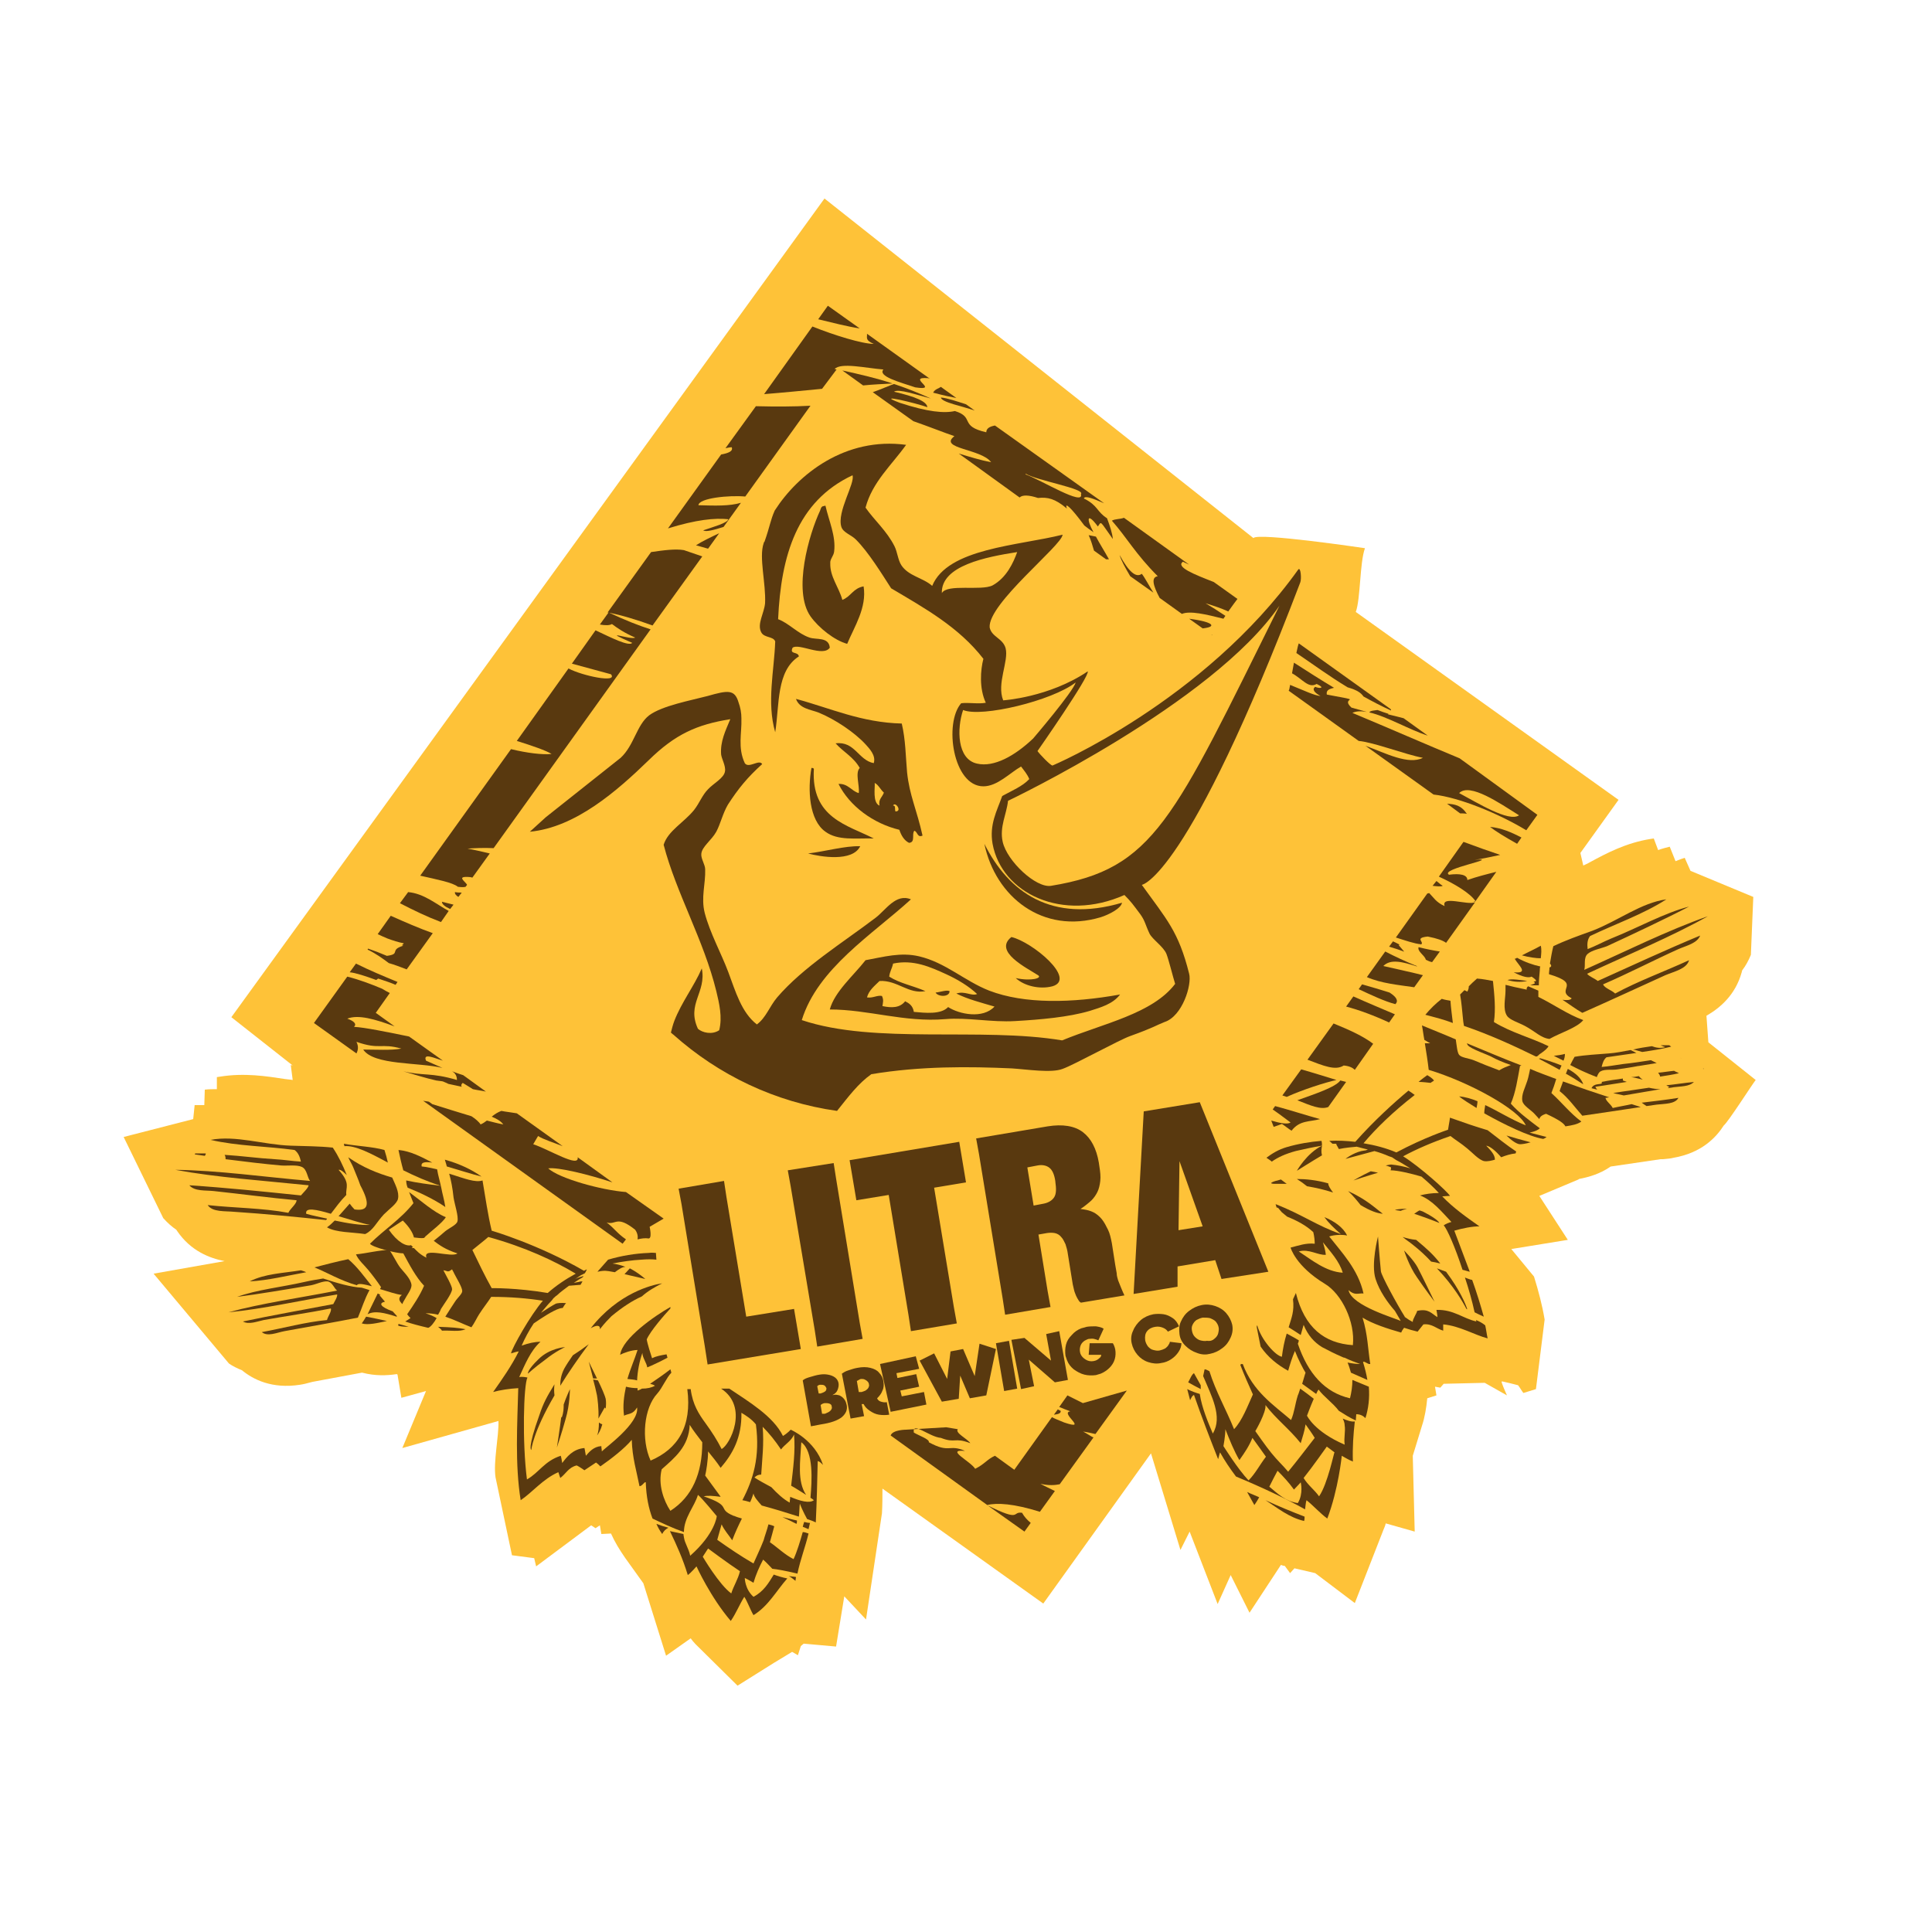 <?xml version="1.0" encoding="utf-8"?>
<!-- Generator: Adobe Illustrator 24.2.1, SVG Export Plug-In . SVG Version: 6.00 Build 0)  -->
<svg version="1.1" id="Layer_1" xmlns="http://www.w3.org/2000/svg" xmlns:xlink="http://www.w3.org/1999/xlink" x="0px" y="0px"
	 viewBox="0 0 400 400" style="enable-background:new 0 0 400 400;" xml:space="preserve">
<style type="text/css">
	.st0{fill:#FEC238;}
	.st1{fill:#59390F;}
</style>
<g>
	<g>
		<path class="st0" d="M353.7,215.8l-0.4-5.5c2.8-1.6,6-4.3,7.3-9l0.1-0.4c0.7-0.9,1.3-2,1.8-3.2l0.5-12l-13-5.4l-1.2-2.7
			c-0.6,0.2-1.2,0.4-1.9,0.7l-1.2-3c-0.8,0.2-1.6,0.4-2.4,0.7l-0.9-2.4l-0.7,0.1c-5,0.8-9,2.9-12.5,4.8c-0.5,0.3-1,0.5-1.4,0.7
			l-0.6-2.6l7.9-11l-54.4-38.9c1-2.7,0.8-10.2,1.9-13.2c0,0-22.2-3.3-23.1-2.1l-88.8-70.3L47.9,210.6l12.7,10l-0.4-0.1l0.4,3.1
			c-0.5-0.1-1-0.1-1.6-0.2c-3.9-0.6-8.4-1.3-13.4-0.5l-0.7,0.1l0,2.5c-0.8,0-1.7,0-2.5,0.1l-0.1,3.2c-0.7,0-1.3,0-2,0l-0.3,2.9
			l-14.4,3.7l8.2,16.8c0.9,1,1.8,1.8,2.7,2.4l0.2,0.3c2.8,4.1,6.7,5.6,9.8,6.2l-14.7,2.6l15.6,18.6c0.7,0.5,1.7,1,2.7,1.4
			c2.3,1.9,6.2,3.9,12,3c0.7-0.1,1.5-0.3,2.2-0.5l0.4-0.1l10.2-1.9l0.1,0c2.7,0.7,5.1,0.6,7.1,0.3c0.1,0,0.1,0,0.2,0.1l0.8,4.8
			l5.1-1.4l-4.9,11.8l19.9-5.6c0.1,3.2-1.1,8.5-0.6,11.7L106,322l4.6,0.6l0.4,1.7l11.4-8.5l0.9,0.6l0.9-0.6l0.3,1.8l2-0.1
			c0.8,1.8,1.8,3.4,2.9,5l3.8,5.3l4.7,15l5.1-3.6c0.3,0.4,0.6,0.8,1,1.2l8.7,8.6l7.5-4.7l3.8-2.3l1.2,0.7l0.6-1.9
			c0.2-0.2,0.4-0.3,0.6-0.5l6.7,0.6l1.7-10.4l4.5,4.8l3.3-22c0.1-1.7,0.1-3.4,0.1-5.1l33.3,23.8l22.3-31.1l6.1,20l1.9-3.8l5.8,15
			l2.7-6l3.9,7.8l6.5-9.9c0.3,0.1,0.5,0.2,0.8,0.2l1.1,1.5l0.9-1l4.3,1l8.2,6.2l5.9-15.1c0.2-0.5,0.4-0.9,0.5-1.4l6,1.7l-0.4-15.7
			l1.9-6.2c0.6-1.8,0.9-3.7,1.1-5.7l1.9-0.6l-0.3-1.8l1.1,0.2l0.7-0.8l8.5-0.2l4.6,2.6c-0.4-0.9-0.8-1.8-1.1-2.7
			c0-0.1,0-0.2,0.1-0.2c1,0.2,2.1,0.5,3.3,0.8c0.4,0.5,0.7,1.1,1.1,1.6l2.6-0.8l1.8-14.4c-0.5-3-1.3-6-2.2-8.9l-4.7-5.7l11.7-1.9
			l-5.9-9.1l8.1-3.4c0,0,0.1-0.1,0.1-0.1c2-0.4,4.3-1,6.6-2.6l0.1,0l10.2-1.5l0.5,0c0.8-0.1,1.5-0.1,2.2-0.3c5.8-1,8.8-4.2,10.4-6.7
			c0.9-0.7,6-8.7,6.6-9.4L353.7,215.8z"/>
	</g>
</g>
<g>
	<path class="st1" d="M352.6,221.3c0.1,0,0.1,0,0.2,0C352.7,221.2,352.6,221.2,352.6,221.3C352.5,221.3,352.6,221.3,352.6,221.3z"/>
	<path class="st1" d="M338.1,217.3c0.6,0.1,1.2,0.3,1.9,0.5c2-0.3,4-0.6,6-1.1c-0.1-0.1-0.3-0.2-0.4-0.3c-0.6,0-1.2,0-1.8,0
		c0.3,0.1,0.6,0.3,1,0.4c-1.1,0.3-2,0.1-2.8-0.2C340.6,216.8,339.3,217,338.1,217.3z"/>
	<path class="st1" d="M324,218.2c-0.7,0.2-1.5,0.3-2.3,0.4c0.6,0.3,1.2,0.6,2,1C323.9,219.2,324,218.7,324,218.2z"/>
	<path class="st1" d="M318.5,218.5c0.2-0.2,0.3-0.3,0.5-0.4c0.9-0.6,1.5-1.2,1.6-1.5c-3.7-1.8-7.7-2.8-11.3-5
		c0.4-2.7,0.1-5.6-0.2-8.5c-1.1-0.2-2-0.4-3.3-0.5c-0.6,0.5-1.2,1.1-1.7,1.6c0,0.4-0.1,0.7-0.3,1.1c-0.2-0.1-0.4-0.2-0.6-0.3
		c-0.3,0.3-0.6,0.6-0.9,0.9c0.3,1.7,0.4,3.2,0.6,5.1c0,0.3,0.1,0.8,0.2,1.4c5.3,1.8,10.3,4.1,14.8,6.3
		C318.1,218.8,318.3,218.7,318.5,218.5z"/>
	<path class="st1" d="M296.2,224.2c0.2-0.2,0.5-0.3,0.7-0.5c-0.4-0.5-0.9-0.8-1.4-1.1c-0.4,0.3-1,0.7-1.8,1.4
		C294.5,224,295.3,224.1,296.2,224.2z"/>
	<path class="st1" d="M316.8,204c0.7,0,1.3,0,1.8,0c0-1,0.1-2,0.2-3.1c0-0.3,0-0.5,0.1-0.8c-1.4-0.3-3.2-0.9-4.8-1.8
		c-0.2,0.1-0.3,0.2-0.5,0.2c0.9,1.5,3,3.1-0.2,2.8c1.9,1,3.1,1.2,3.7,0.9c1.2,0.8,1.1,1,0.4,1C318.2,203.7,317.4,203.7,316.8,204z"
		/>
	<path class="st1" d="M229.6,115.8c-1-1.8-1.9-3.2-2.7-4.7c-0.5-0.1-1-0.2-1.5-0.3c0.5,1.1,0.8,2.2,1.1,3.2l2.5,1.8
		C229.2,115.8,229.4,115.8,229.6,115.8z"/>
	<path class="st1" d="M347.9,219C347.9,219,347.9,219.1,347.9,219c0.1,0.1,0.2,0.1,0.3,0.1C348,219.1,347.9,219,347.9,219z"/>
	<path class="st1" d="M319,198.4c0.1-0.9,0.2-1.8,0-2.6c-1.2,0.7-2.6,1.3-3.9,2C316.6,198.2,318,198.4,319,198.4z"/>
	<path class="st1" d="M197.7,85.1c-2.2,0.5-5.6,0.2-11.4-1.7c-5.6-2.1,3.5,0.1,5.7,0.9c-0.1-1.2-2.6-2.2-6.9-3.2
		c0.9-0.7,4.8,0.7,7.6,1.4c-2.4-1.1-4.9-2.1-7.6-3c-0.9,0.3-2.7,1.1-4.4,1.7l8.4,6c2.9,1,6.7,2.5,8.5,3.1c-3.4,2.6,5.6,2.6,7.6,5.4
		c-2.1-0.4-4.4-1.1-6.7-1.8l12.6,9.1c0.6-0.6,2-0.5,3.8,0.1c2-0.2,3.5,0.1,6,2.2c-0.6-1.5,0.8-0.3,3.6,3.5c0.6,0.5,1.2,0.9,1.9,1.4
		c-1.5-2.7-1.4-4.3,0.9-1.2c0.8-1.1,0.3-1.3,3.1,2.6c-0.1-1.2-0.6-2.7-1.2-4.3c-2.2-1.4-1.8-2.6-4.8-4.1c0.2-0.7,2.1,0.1,4.2,1
		L206,88.1c-1.1,0.2-1.8,0.6-1.8,1.4C198.5,88.2,201.9,86.4,197.7,85.1z M212.4,98.1c2.3,1.4,12.4,3.1,11.4,4.2
		c0.7,2.6-8.2-2.9-11.5-4.1L212.4,98.1z"/>
	<path class="st1" d="M194.8,80.1c-0.4,0.3-1.3,0.5-1.6,1.2c2.3,0.6,3.7,0.9,4.8,1.1L194.8,80.1z"/>
	<path class="st1" d="M328.6,201.6c8.8-4.1,17.3-7.6,25-11.9c-8.3,2.9-17.1,7.3-25.6,11.1c0.3-0.9-0.2-2.5,0.7-3.3
		c0.9-0.8,2.7-1.1,4-1.6c5.2-2.4,12.6-5.9,17-8.2c-5.1,1.3-10.6,4.4-16.1,6.6c-1.7,0.7-3.3,1.6-4.9,2.2c-0.1-1-0.1-1.9,0.5-2.7
		c5.2-2.5,11-4.5,15.8-7.6c-5.2,0.7-9.9,4.4-15.3,6.5c-2.8,1-5.6,2-8.1,3.2c-0.3,1.2-0.5,2.4-0.7,3.6c0.4,0.4,0.3,0.7-0.1,0.8
		c0,0.5-0.1,0.9-0.1,1.4c7.1,2.1,1.1,3.1,4.7,5c-0.3,0.4-1,0.4-1.9,0.3c1.4,0.9,2.7,1.9,4.1,2.7c5.2-2.3,11.7-5.3,17.2-7.8
		c1.9-0.8,4.4-1.3,4.9-3.1c-5,2.3-10.5,4.3-15.3,6.9c-0.7-0.7-2.2-1.1-2.5-1.9c5.1-2.2,10.5-5,15.6-7.3c1.6-0.7,3.9-1.2,4.5-2.8
		c-7,2.9-14.1,6.2-21.2,9.4C330.2,202.6,328.9,202.1,328.6,201.6z"/>
	<path class="st1" d="M145.4,115.2c-0.9-0.3-3.5-1.2-3.8-1.3c-1.7-0.3-4.1,0-6.8,0.4l-9,12.5c2.7,0.5,6,1.5,9.3,2.7L145.4,115.2z"/>
	<path class="st1" d="M201.8,85l-1.8-1.3c-1.9-0.6-3.9-1.3-5.2-1.4C194.9,83.3,199.3,84.1,201.8,85z"/>
	<path class="st1" d="M286.4,200c1.5-1.5,3.9-0.9,7,0.1l-0.1-0.1c-2.2-0.9-4.6-2-6.5-3l-3.8,5.3c3,1.3,6.4,1.6,9.8,2.1l1.8-2.5
		C292.3,201.3,289.8,200.8,286.4,200z"/>
	<path class="st1" d="M303.7,168.5c-1.2-1.8-2.5-2-4.1-2.1l2.7,2C302.8,168.4,303.3,168.4,303.7,168.5z"/>
	<path class="st1" d="M305.5,186.6c-0.2,0-0.3,0-0.5,0c0.1,0,0.3,0.1,0.4,0.1l4.4-6.2c-2,0.5-4,1-6,1.7c0-1.1-1.5-1.4-3.8-1.1
		c-2.1-1.2,11.2-3.5,5.3-3.1c1.1-0.1,3-0.5,5.3-1c-2.4-0.8-4.9-1.7-7.6-2.7l-5.1,7.2C301,182.9,304.4,184.9,305.5,186.6z"/>
	<path class="st1" d="M316.2,203.1c-1.4-0.2-3.2-0.5-4.1-0.2C313.4,203.3,314.8,203.4,316.2,203.1z"/>
	<path class="st1" d="M315,173.4c-2.1-1.1-4.2-2-6.5-2.2c1,0.8,3.1,2.1,5.6,3.5L315,173.4z"/>
	<path class="st1" d="M288.4,194.9l-0.8,1.1c1,0.3,2,0.6,3,1c0,0,0,0,0.1,0l-1.1-1.3c0-0.1,0.1-0.1,0.2-0.1
		C289.3,195.3,288.8,195.1,288.4,194.9z"/>
	<path class="st1" d="M246.2,128.1l2.8,2C251.9,129.8,251.5,128.8,246.2,128.1z"/>
	<path class="st1" d="M236.4,118.8c-1.2,0.9-2.7-0.4-4.6-3.9c0.3,1.1,1.2,2.7,2.2,4.4l4.8,3.4C237.9,121.3,237.1,119.7,236.4,118.8z
		"/>
	<path class="st1" d="M251,131.5C251,131.5,251,131.5,251,131.5c0-0.1-0.1-0.1-0.2-0.1L251,131.5z"/>
	<path class="st1" d="M305.4,186.8c-1.5,0.7-7.1-1.5-6.3,0.8c-1.8-0.8-2.3-1.8-3.2-2.7c-0.1,0-0.3,0.1-0.4,0.1l-6.5,9.1
		c1.9,0.6,3.9,1.3,5.2,1.4c0,0-0.1,0.1-0.1,0.1c1.1-0.5-1.5-1.4,1.5-1.7c2,0.4,3.1,0.8,3.8,1.3L305.4,186.8z"/>
	<path class="st1" d="M296.6,183.4c0.9,0.1,1.7,0.2,2.1,0c-0.5-0.3-0.9-0.7-1.3-1L296.6,183.4z"/>
	<path class="st1" d="M269.4,221.4l-3.9,5.4c0.3,0.1,0.6,0.2,0.9,0.3c3.3-1.5,8-3,10.3-3.5C274.4,222.9,271.9,222.1,269.4,221.4z"/>
	<path class="st1" d="M296.5,199.2l1.6-2.2c-1.3-0.2-2.8-0.5-4.4-0.9c-0.3,0.9,1.3,1.7,1.5,2.6C295.6,198.9,296,199.1,296.5,199.2z"
		/>
	<path class="st1" d="M73.8,215.7c4.9,1.7,5,0.2,9.3,1.4c-2.1,0.4-5.3,0.2-7.9,0.2c2.2,3.3,11.5,2.6,16.4,3.8
		c-1.1-0.5-2.3-1-3.4-1.5c-0.7-1.7,1.8-0.5,3.5,0l-7-5c-4.4-0.9-9.2-1.9-11.4-2c0.6-0.6,0-1.2-1.4-1.7c2.3-0.9,5.7,0.1,9.8,1.6
		l-3.9-2.8l2.9-4.1c-0.6-0.3-1.1-0.6-1.6-0.9c-2.4-1-4.8-1.9-7.2-2.5l-6.9,9.6l8.8,6.3C74.1,217.5,74.3,216.7,73.8,215.7z"/>
	<path class="st1" d="M287.7,205.5c-1.9-0.6-3.9-1.2-5.7-1.7l-0.7,1c2.6,1.2,5.3,2.5,7.6,3.1C289.6,207.2,289.1,206.4,287.7,205.5z"
		/>
	<path class="st1" d="M125.4,291.6c0.1-0.7,0.1-1.4,0-2c-0.1-0.5-0.8-2.2-1.6-3.8c-0.3-0.1-0.7-0.1-1-0.2c0.3,1.1,0.6,2.3,0.8,3.3
		c0.1,0.6,0.4,2.8,0.3,4.8l1.3-2.3C125.3,291.5,125.3,291.6,125.4,291.6z"/>
	<path class="st1" d="M125.3,263.1c0.2,0,1,0.1,2,0.3c0.8-0.6,1.5-1.1,2.2-1.1c-0.8-0.3-1.8-0.6-2.7-0.7c2-0.4,4.1-0.7,6-0.8
		c1.2-0.1,2.2-0.1,3.1,0l-0.1-1.4c-0.5,0-0.9-0.1-1.4,0c-2.9,0.1-5.8,0.6-8.5,1.4c-0.3,0.3-0.5,0.6-0.8,0.9c0,0,0,0,0,0
		c-0.4,0.5-1.1,1.2-1.4,1.6C124.2,263.2,124.7,263.1,125.3,263.1z"/>
	<path class="st1" d="M124.2,275.2c1-1.3,1.9-2.2,2.4-2.7c2.3-1.9,4.3-3.2,6.3-4.1c1.2-1.1,2.8-2,4.2-2.7c-2.1,0.3-9.1,2-14.8,9.3
		C123.5,274.3,124.3,274.3,124.2,275.2z"/>
	<path class="st1" d="M130.4,262.6c-0.4,0.4-0.7,0.8-1.1,1.2c2.1,0.5,4.3,1,4.3,1S132.3,263.6,130.4,262.6z"/>
	<path class="st1" d="M221,288.9l-1.7,2.4c0.7,0.3,1.5,0.6,2.3,0.9c-2.3,0.3,4,4.1-1.3,2.3c-1.2-0.5-2-0.8-2.5-1.1l-7.8,10.9l-4-2.9
		c-1.6,0.7-2.1,1.7-4.1,2.7c-1-1.6-6.3-4.1-2.1-3.7c-3.4-1.5-3.1,0.6-7.5-1.8c0.2-0.6-1.9-1.3-3.1-2c-0.4-2.4,3.2,0.9,5.6,1.1
		c3.1,1.2,2.7-0.2,6.1,1.1c-0.7-1-3.2-2.1-2.6-2.9l-2.4-0.4l-8.3,0.5c0,0-2.8,0-3.2,1.2l20,14.4c2-0.5,5.5-0.3,10.9,1.4l3.1-4.3
		c-1.2-0.6-2.3-1.1-3-1.5c1.7,0.4,3,0.3,4,0.1l7-9.7c-0.4-0.1-1.8-1.1-2.2-1.2c0.4,0,2.2,0.4,2.6,0.5l6.5-9l-9.1,2.6L221,288.9z"/>
	<path class="st1" d="M305.6,273.3c0,0.1,0,0.2,0.1,0.3c-2.8-0.6-4.7-2.5-8.3-2.4c0.1,0.7,0.2,1,0.2,1.5c-1.3-0.8-1.8-1.8-4.2-1.3
		c0,0.4-1,1.8-0.9,2.3c-0.6-0.3-0.9-0.5-1.6-1c0,0.1,0,0-0.1-0.1c0,0,0.1,0,0.1,0.1c-1.7-2.7-4.9-8.6-5-9.5c-0.3-3-0.6-7.2-0.6-7.2
		s-1.5,5.7-0.5,8.8c0.8,2.5,2.5,4.9,4,6.6c0.2,0.4,1.1,1.8,1.2,2.1c-0.8-0.5-10.2-3.1-10.8-6.4c1.3,1.2,2,0.6,3.1,0.7
		c-1.1-5-4.6-8.6-7.1-11.8c1.1-0.4,2.9-0.4,3.7-0.2c-0.8-1.7-2.7-3-4.7-3.8c0.8,1.1,2,2.3,3.4,3.5c-4.9-1.7-7.9-4-13.5-6.2
		c0,0,0,0,0,0l0.2,0.7c0.2,0,0.4,0.1,0.5,0.3c0.2,0.2,0.4,0.5,0.6,0.7c0.4,0.3,0.7,0.6,1.1,0.9c2,0.8,3.9,1.8,5.4,3.2
		c0.2,0.8,0.3,1.7,0.3,2.4c-1.8-0.2-3.4,0.4-5,0.8c0,0,1,3.8,7.1,7.5c3.5,2.1,6.3,7.9,5.8,12.7c-5.9-0.4-10-3.6-11.8-10.8l-0.6,1.3
		c0.3,2.5-0.3,3.8-0.9,5.8c0.8,0.5,1.6,1,2.5,1.6c0.2-0.7,0.4-1.4,0.6-2.1c0.9,2.2,2.2,3.6,3.8,4.6c1.3,0.7,2.7,1.4,4.1,2
		c0.2,0.1,0.4,0.2,0.6,0.2c0,0,0,0,0,0c1,0.5,2.1,0.9,3.2,1.3c-0.8,0-1.6-0.1-2.6-0.3c0.3,0.7,0.5,1.4,0.7,2.1l3.4,1.5
		c-0.2-1.2-0.5-2.4-0.9-3.7c0.3-0.3,0.9,0.5,1.5,0.4c-0.5-3.1-0.5-6-1.6-9.6c2.1,1.3,5.2,2.3,8,3.1c0.2-0.5,0.4-0.7,0.6-1
		c0.9,0.3,1.9,0.6,2.8,0.8c0.5-0.6,0.8-1,1.2-1.5c1.8-0.2,2.7,0.9,4.1,1.3c0-0.4,0-0.8,0-1.3c3.4,0.3,6.5,2.2,9.2,2.9
		c-0.2-0.9-0.3-1.8-0.5-2.7C306.9,273.9,306.3,273.6,305.6,273.3z M268.9,259.1c2.1-0.6,3.9,0.8,5.6,0.7c-0.1-0.9-0.3-1.6-0.6-2.6
		c1.5,1.9,3.4,3.9,4.1,6.3C274.5,263.3,271.5,260.8,268.9,259.1z"/>
	<path class="st1" d="M83.5,221.8c2.4,0.7,4.6,1.4,6.8,1.9c0.5,0.1,1,0.1,1.4,0.2c0.4,0.2,0.8,0.3,1.1,0.5c1,0.2,1.9,0.4,2.8,0.6
		c-0.2-0.3-0.1-0.5,0.2-0.8c0.8,0.5,1.5,0.9,2.1,1.3c0.9,0.2,1.8,0.3,2.7,0.5l-4.7-3.4c-0.7-0.2-1.5-0.5-2.3-0.8c0.7,0.4,1,1,1,1.8
		C89.2,222,87.7,222.8,83.5,221.8z"/>
	<path class="st1" d="M117,278.9c0,0-3.2,0.2-5.5,2.5c-2.4,2.3-2.2,3-2.2,3s1.4-1.3,3.6-2.9C115,279.8,117,278.9,117,278.9z"/>
	<path class="st1" d="M166.2,316.1c0.4,0.2,0.8,0.3,1.2,0.5c0.1-0.4,0.2-0.8,0.3-1.3c-0.4,0-0.8-0.1-1.2-0.2
		C166.4,315.4,166.3,315.7,166.2,316.1z"/>
	<path class="st1" d="M138.8,270.9l0-0.3c-3.2,1.8-10,6.5-10.4,9.9c0.7-0.4,2.4-1,3.6-1c-0.6,1.9-1.5,3.9-2.1,6
		c0.7,0.1,1.4,0.1,2,0.3c0.1-2,0.5-4,1.1-5.7c0,1,0.9,2.1,1,3c0.8-0.3,2.5-1.1,4.2-2l-0.2-0.7c-1.2,0.2-2.2,0.4-3,0.8
		c-0.2-0.6-1-3.1-1.1-3.9C134.7,275.5,137.5,272.3,138.8,270.9z"/>
	<path class="st1" d="M165,314.8c-1-0.2-2-0.5-3-0.7c0.9,0.4,1.9,0.9,2.9,1.4C165,315.3,165,315.1,165,314.8z"/>
	<path class="st1" d="M83.3,270c0.1-0.3,0.2-0.5,0.4-0.8c0.5-1,1.5-2.2,1.5-3.1c-0.1-1.3-1.5-2.6-2.3-3.6c-0.9-1.2-1.4-2.5-2.3-3.7
		c-2.1,0-4.7,0.7-6.9,0.9c0.5,1.2,1.7,2.2,2.6,3.3c0.9,1.1,1.8,2.3,2.6,3.5c-0.1,0.1-0.2,0.3-0.2,0.4c1.7,0.5,3.4,1.1,4.5,1.2
		C82.3,268.8,82.7,269.4,83.3,270z"/>
	<path class="st1" d="M81.3,271.5c-2.5-0.9-3-1.7-1.6-2l-1.1-1.3c0-0.1,0.1-0.1,0.2-0.1c-0.2-0.1-0.4-0.2-0.6-0.3
		c-0.7,1.4-1.4,2.9-2.1,4.3c1.5-0.8,3.5-0.3,6,0.5c0,0,0.1-0.1,0.1-0.1L81.3,271.5z"/>
	<path class="st1" d="M51.7,265.3c3.8-0.2,7.8-1.2,11.7-1.9c-0.4-0.2-0.8-0.3-1.1-0.4C58.6,263.6,54.8,263.7,51.7,265.3z"/>
	<path class="st1" d="M65.1,262.4C65,262.4,65,262.4,65.1,262.4c2.3,0.9,5.5,2.8,8.8,3.7c0.2-0.5,1.5-0.2,3.1,0.2
		c-1.6-2-3-4-4.9-5.6C69.7,261.2,67.4,261.8,65.1,262.4z"/>
	<path class="st1" d="M173.2,76.5c-0.1,0-0.3-0.1-0.4-0.1c1.3-1.4,6.4-0.2,10.1,0.1c-1.2,1.4,3.3,2.6,6.6,3.7
		c5.3,0.8-2.1-2.3,2.7-1.9c0.1,0,0.2,0.1,0.3,0.1l-13-9.3c0.1,0.7-0.5,1.3,1.4,2.1c-2.4,0-8.2-1.8-12.7-3.6l-10,14
		c3.8-0.3,7.8-0.7,12-1.1L173.2,76.5z"/>
	<path class="st1" d="M340.9,229c0.7-0.1,1.4-0.2,2.1-0.3c1.7-0.2,3.8-0.1,4.5-1.4c-2.5,0.4-5.1,0.7-7.6,1
		C340.3,228.6,340.6,228.8,340.9,229z"/>
	<path class="st1" d="M219.6,292.1c-0.2-0.1-0.4-0.2-0.6-0.3l-0.8,1.1C218.9,292.8,219.7,292.7,219.6,292.1z"/>
	<path class="st1" d="M303.6,271c0.1,0,0.1,0,0.2,0.1c-0.4-1.2-1.5-3.9-4.4-7.8c-0.6-0.2-1.3-0.5-1.9-0.7
		C301,266.3,302.9,269.6,303.6,271z"/>
	<path class="st1" d="M123.6,285.4c-0.9-1.8-1.7-3.5-1.7-3.5s0.4,1.6,0.9,3.5C123,285.4,123.3,285.4,123.6,285.4z"/>
	<path class="st1" d="M82.4,248.2c0.3-1.4-0.6-3-1.2-4.4c-3.1-0.9-6.1-2.1-9.1-4.2c0.3,0.7,0.7,1.3,1,2c0.5,1.3,1.1,2.6,1.5,3.8
		c0,0,0,0,0,0c2.2,4.1,1.6,5.4-1.2,5c-0.4-0.4-0.7-0.8-1-1.2c-0.8,0.9-1.5,1.7-2.3,2.6c2.4,0.7,4.8,1.5,6.5,1.8
		c-1.9,0.1-4.5-0.3-7.3-0.9c-0.5,0.5-1,1-1.6,1.4c1.8,1.1,5.3,1,7.9,1.4c1.7-0.8,2.3-2.4,3.9-4.1C80.6,250.3,82.2,249.2,82.4,248.2z
		"/>
	<path class="st1" d="M124.7,294.9c-0.2-0.1-0.5-0.2-0.7-0.4c0,1.1-0.1,2.1-0.4,2.7C123.9,296.9,124.4,296,124.7,294.9z"/>
	<path class="st1" d="M121.9,278.3c-1.2,0.9-2.2,1.6-3.3,2.3c-0.7,1-1.3,1.9-1.8,2.8c-0.7,1.4-0.8,2.5-0.8,3.5
		C117.6,284.3,119.8,281.1,121.9,278.3z"/>
	<path class="st1" d="M118,287.6c0,0-0.8,1.7-1.3,3.2c0,0.8,0,1.6-0.4,2.7c0-0.1,0-0.1-0.1-0.1c-0.3,2.4-0.9,6.3-0.9,6.3
		s1-3,1.8-5.9C118,290.8,118,287.6,118,287.6z"/>
	<path class="st1" d="M264.1,244.5c0,0-2.4,0.7,0.6,0.6c0.5,0,1.1,0,1.7,0c-0.4-0.3-0.8-0.6-1.2-0.9
		C264.6,244.4,264.1,244.5,264.1,244.5z"/>
	<path class="st1" d="M84.4,245.9c2.3,0.9,5.5,2.4,7.8,4c-0.2-1.4-0.7-3.1-0.8-3.8c-0.3-1.5-0.7-2.7-0.9-4c-1-0.2-2-0.5-3.2-0.6
		c-0.2-0.9,0.7-1,2.2-0.8c-2.1-1.1-4.5-2.4-7-2.6c0.3,1.4,0.6,2.8,1,4.2c2.4,1.2,4.9,2.3,7.7,3.2c-2.5-0.3-4.8-0.6-7.1-1.1
		C84.1,244.9,84.2,245.4,84.4,245.9z"/>
	<path class="st1" d="M110,300.2c0,0,0.3-3.6,4.8-11.3c-0.1-0.8-0.1-1.5,0-2.3c-1.6,2.6-2.3,3.9-3.1,6.3
		C109.1,300.1,110,300.2,110,300.2z"/>
	<path class="st1" d="M129.6,246.8c-5.1-0.4-13.8-2.8-16.1-4.9c2-0.3,8.5,1.3,13.3,2.9l-7.2-5.2c0.4,2.3-5.9-1.6-9.2-2.7l1-1.7
		c1.1,0.7,3.3,1.4,5.1,2.1l-9.5-6.8c-1.1-0.2-2.2-0.3-3.2-0.5c-0.8,0.3-1.4,0.7-2,1.2c1,0.4,1.9,0.9,2.4,1.6
		c-1.1-0.2-2.2-0.5-3.4-0.8c-0.4,0.3-0.8,0.6-1.3,0.8c-0.3-0.5-1.1-1.2-1.9-1.7c-2.7-0.8-5.5-1.7-8.1-2.5c-0.3-0.2-0.5-0.4-0.7-0.5
		c-0.4-0.1-0.8-0.1-1.2-0.2l41.3,29.6c0.2-0.3,0.5-0.6,0.7-0.9c-1.9-1.3-2.4-2.3-4-3.5c2,0.6,2-1.6,5.9,1.5c0.5,0.7,0.6,1.4,0.5,2
		c0.8-0.2,1.6-0.3,2.2-0.2c0.9,0.2,0.3-2.4,0.3-2.4l2.9-1.7L129.6,246.8z"/>
	<path class="st1" d="M333.1,218.1c-2.4,0.2-4.8,0.3-7.1,0.7c-0.3,0.5-0.6,1.1-0.9,1.7c1.5,0.8,3.4,1.7,5.5,2.5
		c0.2-0.5,0.4-1,0.8-1.2c0.9-0.5,2.4-0.2,3.5-0.4c1.3-0.2,2.8-0.4,4.3-0.7c0,0,0,0,0,0c0,0,0,0,0.1,0c1.2-0.2,2.5-0.4,3.7-0.6
		c-0.4-0.2-0.8-0.4-1.2-0.6c-1.9,0.3-3.9,0.6-5.8,0.8c-1.5,0.2-3,0.5-4.4,0.6c0.2-0.8,0.4-1.5,1-2c2-0.3,4.1-0.6,6.2-0.9
		c-0.4-0.2-0.8-0.4-1.2-0.6C336,217.7,334.5,218,333.1,218.1z"/>
	<path class="st1" d="M92.5,241.5c2.4,0.7,5.2,1.6,7.2,2.1c0,0,0,0,0,0c-2.1-1.5-4.7-2.7-7.6-3.5C92.2,240.5,92.4,241,92.5,241.5z"
		/>
	<path class="st1" d="M171.4,63.3l-2,2.8c2.9,0.7,6,1.5,8.6,1.9L171.4,63.3z"/>
	<path class="st1" d="M80.5,199.4c1.1,0.3,2.4,0.8,3.7,1.3l5.4-7.5c-2.8-1-5.8-2.3-8.7-3.6l-2.7,3.8c0.6,0.3,1.3,0.6,2,0.9
		c1.1,0.4,2.3,0.8,3.4,1c-0.1,0.2-0.3,0.3-0.4,0.4c0.1,0,0.2,0.1,0.3,0.1c-3,0.9-0.4,1.7-3.4,2.1c-1.4-0.6-2.7-1.1-3.9-1.5l-0.1,0.2
		C77.8,197.4,79.3,198.5,80.5,199.4z"/>
	<path class="st1" d="M150.8,107.5c-0.2,0.8-3.2,1.6-5.2,2.3c0.5,0.4,2.3-0.1,4.2-0.7l3.6-5c-2.4,0.7-5.3,0.6-8.8,0.5
		c0.1-1.5,6.4-2.1,9.7-1.8L167.8,84c-3.5,0.2-7.3,0.2-11.3,0.1l-6.3,8.7c0.5-0.1,0.9-0.2,1.3-0.2c0.3,0.8-0.6,1.2-2.2,1.5l-11,15.3
		C144.1,107.6,148,107.2,150.8,107.5z"/>
	<path class="st1" d="M79.6,238.1c-2.4-0.7-5.7-0.8-8.4-1.3c0,0.2,0.1,0.3,0.1,0.5c2.2-0.2,5.3,1.4,9,3.4
		C80.1,239.8,79.9,239,79.6,238.1z"/>
	<path class="st1" d="M333.9,229.4c-0.4-0.8-1.4-1.4-1.5-2.1c0.3,0,0.5-0.1,0.8-0.1c-3.1-1-6.3-2.1-9.6-3.3c-0.2,0.7-0.5,1.3-0.7,2
		c1.8,1.4,3.2,3.4,4.7,5.1c3.6-0.5,8-1.2,12.1-1.8c-0.6-0.2-1.3-0.4-1.9-0.6C336.5,228.9,335.2,229.1,333.9,229.4z"/>
	<path class="st1" d="M246,286.2c0.9,0.5,1.8,1,2.6,1.4c0-0.3,0-0.5,0-0.8l-1.4-2.5C246.7,284.6,246.4,285.5,246,286.2z"/>
	<path class="st1" d="M343.7,222.9c1.3-0.2,2.6-0.4,3.9-0.7c-0.3-0.2-0.7-0.3-1-0.5c-1.1,0.1-2.2,0.3-3.3,0.4
		C343.6,222.5,343.7,222.7,343.7,222.9z"/>
	<path class="st1" d="M322.2,223.4c-1.8-0.7-3.6-1.3-5.4-2.1c-0.2,0.8-0.3,1.6-0.6,2.5c-0.4,1.3-1.3,2.9-1,4.2
		c0.2,0.9,1.6,1.7,2.4,2.5c0.4,0.4,0.8,0.9,1.1,1.2c0.1-0.4,0.4-0.8,1.4-1.1c2.8,1.3,3.7,2,4,2.6c1.3-0.2,2.5-0.4,3.3-1
		c-2.3-1.7-4.1-4-6.2-5.9C321.6,225.3,321.9,224.4,322.2,223.4z"/>
	<path class="st1" d="M323.3,220.6c-1.2-0.5-2.7-1-4.4-1.5c-0.1,0-0.2,0.1-0.3,0.1c1.5,0.8,2.9,1.5,4.3,2.3
		C323,221.2,323.2,220.9,323.3,220.6z"/>
	<path class="st1" d="M324.6,221.3c-0.1,0.3-0.3,0.7-0.4,1c1.3,0.7,2.5,1.5,3.6,2.2C327.4,223.3,326.3,222.2,324.6,221.3z"/>
	<path class="st1" d="M318.8,233.6c-2.1-1.6-4.2-3.1-6-5.1c1-2.3,1.4-5.1,1.9-7.8c0.1,0,0.2-0.1,0.3-0.1c-3.7-1.4-7.4-3-11.3-4.6
		c0.1,0.2,0.1,0.3,0.2,0.4c0.6,0.8,4.3,2,5.1,2.5c0.7,0.4,2.3,1.1,3.8,1.6c-0.8,0.3-1.6,0.6-2.4,1.1c-1.9-0.7-3.9-1.5-5.3-2.1
		c-1-0.4-2.5-0.5-3-1.1c-0.4-0.5-0.5-1.9-0.7-3.2c-2.3-1-4.6-1.9-7-2.9c0.2,1,0.3,2,0.5,3c0.4,0.2,0.8,0.5,1.2,0.7
		c-0.4,0-0.7,0-1.1,0c0.3,1.9,0.6,3.7,0.8,5.5c8.3,2.5,18.7,8.2,20.1,11.5c-3.2-1.3-5.8-3-8.4-4.2c-0.1,0.6-0.2,1.2-0.2,1.7
		c4.1,2.3,9.2,4.8,12.2,5.3c0.3-0.1,0.6-0.3,0.7-0.4l-3.5-0.9C318,234.2,318.5,233.9,318.8,233.6z"/>
	<path class="st1" d="M336,223.7c0-0.2,0-0.3,0-0.4c-1.5,0.2-2.9,0.4-4.4,0.7c0.4,0.8-1.5,0-2.1,1.3c0.4,0.1,0.8,0.2,1.2,0.3
		c-0.2-0.2-0.3-0.4-0.4-0.6c2.2-0.3,4.4-0.7,6.5-1C336.5,223.9,336.3,223.8,336,223.7z"/>
	<path class="st1" d="M343.8,225.5c-0.7,0-1.5-0.1-2.4-0.3c-2.5,0.4-5,0.7-7.4,1.1c0.7,0.2,1.4,0.3,2.2,0.5
		C338.7,226.4,341.3,225.9,343.8,225.5z"/>
	<path class="st1" d="M339.3,222.8c-0.5,0.1-1.1,0.2-1.6,0.2c0.7,0.1,1.5,0.3,2.3,0.5c0,0,0,0,0.1,0
		C339.7,223.3,339.5,223,339.3,222.8z"/>
	<path class="st1" d="M345.6,225c-0.1,0.1-0.2,0.2-0.3,0.3c0.4-0.1,0.8-0.1,1.2-0.2c1.4-0.2,3.3-0.1,4.2-1.1
		c-1.9,0.2-3.8,0.5-5.7,0.7C345.1,224.8,345.3,224.9,345.6,225z"/>
	<path class="st1" d="M204.5,311.7l7.6,5.4l1.3-1.8c-0.7-0.6-1.3-1.2-1.8-2.1C209.4,312.9,211.6,315.2,204.5,311.7z"/>
	<path class="st1" d="M164.7,327.3c0-0.3,0.1-0.6,0.1-0.8c-0.5-0.1-1-0.1-1.5-0.2C163.7,326.5,164.1,326.8,164.7,327.3z"/>
	<path class="st1" d="M163.7,296c0,0-0.6,0.7-1.6,1.3c-2-4.1-7.1-7.1-11.1-9.8l-1.7,0c5.8,3.8,1.8,11.7,0.1,12.5
		c-0.9-1.8-2-3.5-3.3-5.3c-1.4-1.9-2.7-3.9-3.1-7.1l-0.7,0c1,7.8-2,12.4-7.6,14.8c-2-4.4-1.4-10.9,1.4-13.9c1-1.1,1.9-3.3,2.9-4.3
		l-0.2-0.7c-1.4,1.1-2.9,2.1-4.2,3c0.4,0.1,0.7,0.2,1,0.4c-0.7,0.4-1.6,0.6-2.7,0.6c-0.3,0.2-0.6,0.3-0.9,0.4c0-0.2,0-0.3,0-0.5
		c-0.8,0-1.6-0.1-2.4-0.3c-0.4,1.9-0.7,3.9-0.4,6c1-0.5,1.8-0.2,2.7-1.7c0.5,3.3-6.7,8.4-7.3,9.1c0-0.4-0.1-0.7-0.1-1.1
		c-1.6,0.1-2.5,1.2-3.2,2c-0.1-0.4-0.2-1.3-0.3-1.6c-2.4,0.2-3.7,1.9-4.6,3.1c-0.1-0.5-0.1-0.8-0.3-1.5c-3.4,1.1-4.5,3.5-7,4.9
		c-1-7.7-0.7-19.5,0.1-21.1c-0.5-0.1-1.2-0.2-1.7-0.1c1.2-2.6,2.3-5.4,4.4-7.3c-1.2,0-2.5,0.3-3.9,0.8c0.7-1.6,1.5-3.1,2.5-4.6
		c1.6-1.1,4-2.7,5.4-3.1c0.1,0,0.3-0.1,0.6-0.1c0.2-0.3,0.4-0.7,0.7-1c-1-0.1-1.8,0-2.1,0.1c-0.6,0.3-1.9,1.1-3.1,1.9
		c0.7-0.8,1.3-1.6,2.1-2.4c0.3-0.3,0.4-0.6,0.7-0.8c0.1-0.1,0.3-0.3,0.5-0.4c0.7-0.7,1.6-1.3,2.5-2l2.4-0.2c0.1-0.2,0.3-0.5,0.4-0.7
		c-0.2,0-0.5,0-0.7,0.1c-0.1,0-0.5,0.1-1.1,0.2c0.5-0.3,1-0.7,1.6-1c0.1-0.1,0.2-0.1,0.3-0.2c0-0.1,0.1-0.1,0.1-0.2
		c-1.2,0.3-1.7,0.6-1.7,0.6l1.2-0.8c0,0,0.3-0.1,0.8-0.4c0.1-0.2,0.3-0.5,0.4-0.8c-0.2,0.1-0.4,0.2-0.6,0.3
		c-9.5-5.5-19.1-8.3-19.1-8.3c-0.8-3.3-1.3-6.9-1.9-10.4c-1.5,0.5-3.7-0.4-6.9-1.4c0.4,1.4,0.7,3,0.9,4.9c0.2,1.4,1.1,4,0.8,5
		c-0.2,0.7-1.6,1.3-2.5,2c-0.7,0.6-1.5,1.3-2.4,2c1.2,0.9,2.4,1.8,4.9,2.6c-1.2,1-7.3-1.4-6.4,0.9c-1.4-0.7-2-1.4-2.6-2
		c-0.2,0-0.3,0-0.5,0c0.1-0.1,0.2-0.1,0.3-0.2c-0.1-0.1-0.3-0.3-0.4-0.4c-1,0.3-2.8-0.6-4.6-3.2l2.9-1.9c1.4,1.4,2.1,2.6,2.3,3.5
		c0.8,0.1,1.6,0.2,2.1,0.1c0.1-0.1,0.2-0.2,0.3-0.3c0,0,0-0.1,0-0.1c0,0,0,0,0.1,0c0,0,0.1-0.1,0.1-0.1c0.6-0.6,3.4-2.7,4-3.8
		c-2.5-1-5.4-3.6-7.6-5.2c0.3,0.8,0.6,1.5,0.9,2.3c-2.6,3.3-6.1,5.5-9,8.4c0.4,0.7,5.4,2,6.9,2c1.3,2.4,2.6,4.9,4.3,6.7
		c-0.9,2.1-2.2,4-3.5,5.9c0.2,0.3,0.4,0.5,0.7,0.8l-1.1,0.7c1.4,0.5,3,0.9,4.7,1.3c0,0,0.1,0,0.1,0c0.5-0.2,1.2-1.1,1.7-2
		c-0.5-0.3-1.3-0.7-2.3-1c0.9,0,1.8,0.1,2.6,0.3c0.3-0.5,0.5-0.9,0.6-1.2c0.4-0.7,2.3-3.2,2.3-4.1c0-0.7-1.4-3.1-1.8-3.9
		c0.4,0,0.8,0.3,1.1,0.2c0.2,0,0.5-0.3,0.7-0.4c0.1,0.3,0.3,0.5,0.4,0.8c0.5,1,1.7,2.9,1.7,3.7c0,0.6-1,1.4-1.5,2.2
		c-0.6,0.9-1.3,2-2,3.1c1.8,0.6,3.6,1.5,5.4,2.2c0.6-0.8,1.2-2.1,1.6-2.7c0.9-1.4,1.8-2.5,2.5-3.6c4,0,7.5,0.3,10.7,0.8
		c-2.6,3-6.4,9.8-6.6,10.9c0.7-0.2,1.3-0.4,1.6-0.4c-1.5,3-3.4,5.7-5.3,8.4c1.4-0.4,3.4-0.7,5.2-0.8c-0.2,7.4-0.7,15.8,0.5,23.2
		c2.4-1.6,4.6-4.4,7.8-5.8c0.1,0.4,0.3,0.8,0.4,1.2c1.2-0.9,1.7-2.2,3.4-2.6c0.6,0.3,1,0.6,1.6,1c0.8-0.5,1.6-1.1,2.4-1.6
		c0.3,0.2,0.5,0.4,0.9,0.8c2.3-1.6,5-3.7,6.5-5.5c0.1,3.7,1,6.5,1.6,9.6c0.6,0,1-1,1.3-0.8c0.1,3,0.6,5.4,1.4,7.5
		c1.9,0.9,4.2,2,6.5,2.8c0-3,2.2-5.3,2.9-7.7c0.8,0.6,3.9,4.4,3.9,4.4s-0.3,3.6-5.5,8.2c-0.3-1.5-1.1-2.5-1.3-3.8
		c0-0.2-0.1-0.4-0.1-0.7c-0.9-0.2-1.8-0.4-2.8-0.6c1.4,2.9,2.7,5.8,3.7,9.1c0.7-0.5,1.8-1.8,1.8-1.8s2.9,6.4,7.1,11.3
		c1.1-1.6,1.8-3.4,2.8-5c0.7,1.1,1.2,2.6,1.9,3.8c3.1-1.9,4.7-5,7-7.6c-1-0.2-2-0.5-2.8-0.8c-1.1,1.8-2.1,3.5-4.2,4.6
		c-1.8-1.6-1.8-3.9-1.8-3.9s1.2,0.6,1.8,1c0.5-1.7,1.2-3.3,2-4.8c0.7,0.6,1.3,1.3,1.9,1.9c1,0.1,2.7,0.4,5.2,1
		c0.6-2.9,1.6-5.4,2.3-8.3c-0.5-0.2-0.9-0.3-1.2-0.3c-0.5,1.8-1.2,4.1-1.9,5.6c-1.8-0.9-3.3-2.4-4.9-3.5c0.3-1.1,0.6-2.1,0.9-3.3
		c-0.4-0.2-0.8-0.3-1.2-0.4c-0.3,1.2-0.8,2.5-1,3.3c-0.7,1.8-1.5,3.4-2.1,4.8c-2.6-1.5-5.1-3.2-7.5-4.9c0.3-1.1,0.6-2.1,0.9-3.2
		c0.6,1.3,1.4,2.1,2.2,3.3c0.6-1.6,1.3-3.1,2-4.5c-0.7-0.2-1.3-0.4-1.7-0.6c0,0,0,0,0,0.1c0,0-0.1-0.1-0.1-0.1c-3.5-1.5,0-1.9-6.1-4
		c0.8-0.2,2-0.1,3.5,0.1c-0.1-0.1-0.1-0.2-0.2-0.3c-0.9-1.2-2.4-3.3-3-4.1c0.2-0.8,0.6-3.2,0.6-5c0.9,1.1,1.8,2.2,2.6,3.4
		c2.5-2.9,4.4-6.3,4.3-11.4c1,0.6,2.1,1.3,3,2.4c0.9,6.8-0.6,11.5-2.8,15.7c0.5,0.1,1,0.2,1.6,0.4c0.3-0.6,0.5-1.2,0.7-1.8
		c0.1,0.7,0.9,1.6,1.7,2.5c2.6,0.7,5.2,1.5,7.7,2.3c0.1-0.9,0.1-1.8,0.2-2.7c0.5,1.4,1.5,3.2,1.5,3.2s0,0,0,0
		c0.6,0.2,1.2,0.4,1.8,0.7c0.2-4.2,0.3-8.4,0.4-12.7c0.4,0.1,0.6,0.3,1.1,0.8C168.7,298.1,163.7,296,163.7,296z M101.8,266.7
		c-1.4-2.5-2.7-5.2-4-7.9c1.2-1,2.4-1.9,3.3-2.7c7.6,2.1,13.6,4.9,18.1,7.6c-2.2,1.2-4.1,2.5-5.8,4
		C106.9,266.6,101.8,266.7,101.8,266.7z M153.2,325.3c-0.4,1.7-1.3,3-1.8,4.6c-2.5-1.8-5.9-7.6-5.9-7.6l1.1-1.7
		C146.6,320.6,150.9,323.8,153.2,325.3z M138.8,312.8c-1.4-2.1-2.6-5.5-1.8-8.6c2.7-2.4,5.6-4.7,5.8-9.2c0.8,1.3,1.7,2.4,2.6,3.6
		C145.4,305.1,143.3,309.9,138.8,312.8z M168.5,310.6c-0.9,0.7-2.8,0.2-4.9-0.7c0,0.4-0.1,0.8-0.1,1.2c-1.3-0.7-2.6-1.9-3.8-3.2
		c-1.3-0.7-2.6-1.4-3.5-2c0.4-0.4,0.8-0.6,1.4-0.6c0.2-3.3,0.6-6.3,0.3-9.9c1.4,1.4,2.6,2.9,3.8,4.7c0.8-1.1,2.1-1.7,2.7-3.1
		c0.3,3.5-0.2,7.1-0.6,10.6c1.1,0.6,2.1,1.3,3.1,1.9c-1.9-2.8-1.2-7-1-10.9c2.6,1.9,2.2,8,1.9,11.5
		C168.1,310.3,168.3,310.4,168.5,310.6z"/>
	<path class="st1" d="M259.7,311.6c0.5-0.7,0.7-1.1,1-1.6c-0.8-0.4-1.7-0.7-2.5-1.1C258.7,309.8,259.2,310.7,259.7,311.6z"/>
	<path class="st1" d="M279.5,289.5c-5.2-1.2-8.7-5.1-10.8-11.3c0.1-0.2,0.2-0.5,0.2-0.7c-0.8-0.5-1.6-0.9-2.5-1.4
		c-0.5,1.6-0.8,3.2-1,4.8c-1.3-0.2-4.3-3.5-5.1-6.5c-0.1,0.1-0.1,0.2-0.1,0.4c0.2,1,0.5,2.6,0.8,4c1.5,2.2,3.5,3.8,5.7,5
		c0.4-1.4,0.8-2.7,1.4-4.1c0.6,1.6,1.8,3.9,2.2,4.5c-0.2,0.5-0.4,1.4-0.7,2.3c1,0.7,1.9,1.4,2.9,2.1c0.2-0.4,0.3-0.7,0.5-0.9
		c1.1,1.5,2.9,2.7,4.2,4.4c1.1,0.7,2.2,1.4,3.5,2c0-0.4,0.1-0.9,0.1-1.3c0.8,0,1.4,0.3,1.9,0.8c0.6-1.9,0.9-4.1,0.7-6.5
		c-1.2-0.5-2.4-1-3.4-1.4C280,287,279.8,288.3,279.5,289.5z"/>
	<path class="st1" d="M270,314.9c0.1-0.3,0.1-0.6,0.1-0.9c-2.6-1-5.3-2.1-8.1-3.4C264.5,312.2,266.9,314.2,270,314.9z"/>
	<path class="st1" d="M278.4,295.1c0.2,1.3-0.2,2.5,0,4c-6.3-2.7-7.8-6-7.8-6s0.7-1.9,1.4-3.5c-0.9-0.7-1.8-1.4-2.8-2.1
		c-0.2,0.5-0.3,1-0.5,1.4c-0.6,1.9-0.7,3.5-1.4,5.1c-3.6-3.1-7.9-5.9-10-11.6c-0.5,0.1-0.2-0.2-0.5,0.2c0.8,2.1,1.7,4.1,2.6,6.1
		c-1.1,2.4-2.2,5.4-3.9,7.2c-1.6-4-3.8-7.8-5.1-12c-0.4-0.2-0.7-0.4-1-0.4l-0.3,1.4c0,0,0,0,0,0c1.7,4.1,4.1,8.4,2,11.9
		c-0.9-2.1-2.3-5.4-2.7-8.2c-0.7-0.2-1.6-0.5-2.6-1c0.2,0.8,0.4,1.5,0.6,2.3c0.3-0.6,0.4-0.9,0.8-1.1c1.6,4.6,3.3,9,5,13.3
		c0.2-0.6,0.2-0.9,0.4-1.4c1,1.8,2.1,3.4,3.3,5c5.3,2.2,10.4,4.6,14.3,6.8c0.1-0.6,0.1-1.3,0.3-1.9c1.5,1.2,2.8,2.7,4.3,3.8
		c2.3-6,3-13,3-13s1.5,0.9,2.3,1.2c-0.1-2.9,0.1-5.7,0.4-8.3c-0.7,0.1-1.6-0.2-2.5-0.6C278.2,294.1,278.4,294.6,278.4,295.1z
		 M258.5,306.5c-2.2-2.3-5.2-7.1-5.2-7.1s0.4-2.1,0.4-3.5c0.9,2.3,1.8,4.5,2.9,6.4c1.2-1.7,2-2.9,2.7-4.6c1,1.4,1.9,2.6,2.8,3.9
		C260.8,303.3,259.9,305.1,258.5,306.5z M268.7,311.2c-2.6-0.4-4.1-1.9-5.9-3.4c0.6-1.2,1.1-2.2,1.7-3.3c1.2,1.2,2.4,2.5,3.4,3.9
		c0.5-0.5,1.4-1.5,1.4-1.5S269.9,309.2,268.7,311.2z M266.7,304.7c-1-1.2-2.3-2.4-3.5-3.9c-1-1.2-3.3-4.5-3.3-4.5s2.3-3.9,2.1-5.4
		c2.2,2.9,4.9,4.9,7.3,7.9c0.4-1.4,0.8-2.5,1-3.9c0.7,1,1.3,1.8,1.9,2.8C270.4,300,268.6,302.4,266.7,304.7z M273.1,309.8
		c-1-1.4-2.3-2.3-3.2-3.8c1.7-2.1,4.8-6.5,4.8-6.5l1.6,1.2C276.2,300.6,274.9,307.2,273.1,309.8z"/>
	<path class="st1" d="M314.7,236.9c0.4,0,1.2-0.1,2.2-0.4c-1.6-0.4-3.3-0.9-5-1.4C312.8,236,314,236.9,314.7,236.9z"/>
	<path class="st1" d="M74.9,266.6c-2.2-0.1-5.3-1-8-1.9c-1.2,0.2-2.5,0.4-3.8,0.7c-4.8,1.1-9.9,1.6-14,3.1c4-0.5,10.6-1.6,15.3-2.4
		c1.1-0.2,2.4-0.9,3.4-0.8c1,0.1,1.4,1.5,2,1.9c-7.6,1.5-15.6,2.6-22.5,4.5c7.2-0.7,14.6-2.4,22.5-3.7c0.1,0.5-0.5,1.4-0.8,2
		c-6.3,1.2-12.6,2.3-18.7,3.6c1.2,0.7,2.9,0,4.3-0.3c4.5-0.8,9.4-1.5,13.9-2.4c0.2,0.6-0.6,1.6-0.8,2.4c-4.4,0.4-9.1,1.7-13.5,2.5
		c1.2,1,3.1,0.1,4.7-0.2c4.9-0.9,10.7-1.9,15.2-2.8c0.8-1.9,1.4-3.9,2.4-5.7C76.2,267,75.6,266.8,74.9,266.6z"/>
	<path class="st1" d="M74.9,274c1.3,0.4,3.3-0.1,5.2-0.5c-1.3-0.3-2.7-0.6-4.3-0.9C75.5,273.1,75.2,273.6,74.9,274z"/>
	<path class="st1" d="M67.5,252.6c0.1-0.1,0.2-0.2,0.2-0.3c-1.4-0.3-2.9-0.6-4.3-1c-0.3-1.4,2.1-0.9,5.1,0c1-1.3,2-2.7,3.2-3.9
		c-0.2-1.6,1-2.3-1.6-5.2c0.4-0.1,1,0.4,1.7,1.1c-0.8-2-1.7-3.9-2.9-5.7c-2.8-0.3-5.8-0.3-8.7-0.4c-5.7-0.2-11.4-2.2-16.6-1.2
		c5.6,1.3,11.7,1.3,17.4,2.1c0.8,0.6,1.1,1.5,1.3,2.4c-1.8-0.1-3.5-0.4-5.4-0.5c-3.5-0.2-7-0.7-10.4-0.9c0.2,0.3,0.2,0.6,0.2,0.9
		c3.9,0.5,8.1,1,11.5,1.3c1.3,0.1,3.2-0.2,4.3,0.3c1.1,0.5,1.1,2.2,1.7,2.9c-9.3-0.8-19.1-2.2-27.9-2.3c8.7,1.6,17.9,2.2,27.6,3.2
		c-0.1,0.6-1.1,1.5-1.6,2.1c-7.7-0.8-15.5-1.6-23.1-2.1c1.1,1.3,3.4,1,5.1,1.2c5.6,0.6,11.6,1.4,17.1,1.9c0,0.8-1.3,1.7-1.7,2.6
		c-5.3-1-11.2-1-16.7-1.6c1,1.5,3.6,1.2,5.6,1.4C54.8,251.3,61.9,252,67.5,252.6z"/>
	<path class="st1" d="M82.4,274.4c0.2,0.2,1.1,0.3,2.2,0.3c-0.7-0.2-1.3-0.4-2.1-0.6C82.5,274.2,82.5,274.3,82.4,274.4z"/>
	<path class="st1" d="M42.6,238.8c-0.8,0-1.5,0-2.2,0c0,0.1,0,0.1-0.1,0.2c0.7,0.1,1.4,0.2,2.1,0.3C42.5,239.2,42.6,239,42.6,238.8z
		"/>
	<path class="st1" d="M137.1,317.6c0.3-0.6,0.7-1,1.3-1.3c-0.8-0.2-1.7-0.5-2.5-0.8C136.2,316.2,136.6,316.9,137.1,317.6z"/>
	<path class="st1" d="M91.5,275.5c1.8-0.1,3.5,0.3,4.9-0.3c-1.6-0.3-2.8-0.4-5.7-0.5C91.1,275,91.4,275.3,91.5,275.5z"/>
	<path class="st1" d="M287.5,147.8c-0.7-0.2-1.5-0.5-2.3-0.8c-0.6,0.1-1.5,0.1-1.7,0.5c3.6,0.8,8.3,3.6,12.1,4.8l-5-3.6
		c-1.2-0.3-2.3-0.6-3.2-0.8C287.4,147.8,287.4,147.8,287.5,147.8z"/>
	<path class="st1" d="M318.5,205.1c-0.7-0.3-1.4-0.6-2.1-0.9c-0.2,0.1-0.4,0.4-0.3,0.7c-1.9-0.4-3.3-0.7-4.4-1c0,0.4,0,0.8,0,1.2
		c0,1.6-0.6,3.8,0.3,5.2c0.6,0.9,2.4,1.4,3.7,2.1c2.1,1.1,3.3,2.5,5.1,2.7c2.3-1.3,5.7-2.3,7-3.9c-3.3-1.2-6.2-3.3-9.3-4.8
		C318.5,205.8,318.5,205.4,318.5,205.1z"/>
	<path class="st1" d="M288.8,210c-2.8-1.2-5.7-2.4-8.6-3.7l-1.5,2.1c2.7,0.7,5.9,1.9,8.9,3.3L288.8,210z"/>
	<path class="st1" d="M305.9,228C305.9,228,305.9,228,305.9,228c-1.2-0.5-2.5-0.9-3.8-1c0.7,0.6,2,1.4,3.6,2.4
		C305.8,228.9,305.9,228.4,305.9,228z"/>
	<path class="st1" d="M280.5,221.5l3.8-5.4c-2.1-1.6-5-2.9-8.2-4.2l-5.4,7.5c3.4,1.3,5.8,2.3,7.5,1.2
		C279.4,220.7,280.1,221.1,280.5,221.5z"/>
	<path class="st1" d="M283,147.4l-3.2-0.9c-2.6-2.4,3.4-1.1-5.1-2.7c-0.2-1,0.7-1.2,1.5-1.4c-2.7-1.6-5.5-3.4-8.3-5.2
		c-0.1,0.7-0.3,1.5-0.4,2.2c2.2,1.2,3.4,3.2,5.1,2.2c1.9,0.9,0.6,1-0.3,0.6c-0.7,0.5-0.2,1.2,1.1,1.9c-1.3-0.1-3.3-1.1-6.3-2.3
		c-0.1,0.7-0.2,1.1-0.3,1.2l14.5,10.4c3.2,0.3,9.6,2.8,13.3,3.5c-3,1.5-7.6-0.9-11.9-2.5l14.1,10.1c5.4,0.6,13.6,4,19.2,7.4l2.3-3.2
		L302.2,157c-7-2.9-14.3-6.1-22.2-9.4C280.8,147.2,281.9,147.2,283,147.4z M314.5,168.8c-2.1,1.5-8.8-2.7-12.4-4.6
		C304.3,162,310.5,166.3,314.5,168.8z"/>
	<path class="st1" d="M268.4,135.2c3.4,2.3,6.8,4.8,10.6,7.1c2.1,0.6,2.8,1.2,3.3,1.9c1.8,1,3.7,2,5.7,2.9c0-0.1,0-0.2-0.1-0.3
		l-19-13.6C268.8,133.4,268.6,134.2,268.4,135.2z"/>
	<path class="st1" d="M276,246.9c-0.6-0.8-1-1.4-1-1.9c-2.5-0.7-4.7-0.9-6.5-0.9c0.8,0.5,1.5,1,2.1,1.5
		C272.4,245.9,274.2,246.3,276,246.9z"/>
	<path class="st1" d="M275,229.2l3.7-5.2c-0.4-0.1-0.8-0.2-1.2-0.3c-1,1.4-5.3,2.8-8.9,4.1C271.4,228.9,273.4,229.8,275,229.2z"/>
	<path class="st1" d="M273.7,237.2c0-0.3,0-0.6-0.1-1c-2.4,0.2-4.8,0.6-7.2,1.3c-1.7,0.5-3,1.3-4.2,2.2c0.4,0.3,0.8,0.5,1.1,0.8
		c1.3-0.9,2.8-1.6,5-2.2C270,237.9,271.9,237.5,273.7,237.2z"/>
	<path class="st1" d="M268.5,242.4c0,0,3-1.9,5.2-3.2c-0.2-0.8-0.1-1.3,0-2C270.5,238.8,268.5,242.4,268.5,242.4z"/>
	<path class="st1" d="M294.9,251c-0.3-0.2-0.7-0.3-1-0.4c-0.4,0.2-0.8,0.5-1.1,0.7c0.3,0.1,0.6,0.2,0.9,0.3c2.6,0.9,4.3,1.6,4.3,1.6
		S297.8,252.5,294.9,251z"/>
	<path class="st1" d="M281.7,249.5c2,1.2,3.4,1.7,4.6,1.8c-0.6-0.5-1.3-1-1.9-1.5c-1.8-1.4-3.5-2.4-5.3-3.2
		C280.1,247.5,280.9,248.5,281.7,249.5z"/>
	<path class="st1" d="M288.8,250.5c0,0,0.4,0.1,1.2,0.2c0.4-0.2,0.8-0.3,1.3-0.4C289.8,250.2,288.8,250.5,288.8,250.5z"/>
	<path class="st1" d="M263.2,232l0.5,1.3c0.6-0.2,1.2-0.4,1.7-0.6c0.1,0,1.9,1.4,2,1.4c1.7-2.2,3.7-1.8,5.9-2.4l0,0
		c-2.9-0.8-6.3-1.9-9.3-2.7l-0.5,0.7c1.6,1.1,3,2.2,3.7,2.7C266.6,232.8,265.2,232.6,263.2,232z"/>
	<path class="st1" d="M240.1,123.8l4.6,3.3c1.7-0.7,5,0.1,8.6,1c0.1-0.2,0.3-0.4,0.4-0.6c-1.5-1-2.9-1.9-4.1-2.6
		c1.6,0.5,3.2,1,4.7,1.7c0.8-1.1,1.5-2.1,1.9-2.6l-4.9-3.5c-4.1-1.6-7.9-3.1-6.4-4.2l1.3,0.6l-13.5-9.7c-0.7,0.3-1.8,0.2-2.5,0.6
		c3.1,3.5,4.9,6.9,9.5,11.5C238.3,119.5,238.7,121.2,240.1,123.8z"/>
	<path class="st1" d="M283.8,242.5c-1.9,0.9-3.6,1.9-3.6,1.9s3-1,5.1-1.6C284.9,242.7,284.4,242.6,283.8,242.5z"/>
	<path class="st1" d="M300.3,207.2c-0.5-0.1-1.2-0.2-1.8-0.4c-1.3,1-2.4,2.1-3.4,3.3c1.9,0.5,3.9,1,5.7,1.7
		C300.6,210.1,300.4,208.7,300.3,207.2z"/>
	<path class="st1" d="M304.8,265c-0.5-0.1-1-0.3-1.5-0.5c0.8,2.4,1.5,4.9,2,7.2c0.6,0.3,1.2,0.6,1.9,0.9
		C306.5,270.1,305.7,267.5,304.8,265z"/>
	<path class="st1" d="M293.4,264.5c1.7,2.5,3.6,5,3.6,5s-2.7-5.6-3.5-7.1c-0.8-1.5-2.8-3.5-2.8-3.5S291.7,262.1,293.4,264.5z"/>
	<path class="st1" d="M290.4,256.1c0.7,0.6,1.5,1.1,2.1,1.6c1.4,1.1,2.7,2.3,3.8,3.5c0.6,0.1,1.2,0.2,1.9,0.4
		c-1.5-1.9-2.6-2.9-5-4.9C292.2,256.6,291.3,256.4,290.4,256.1z"/>
	<path class="st1" d="M308,234c-2.4-0.7-5-1.6-7.8-2.6c-0.1,0.9-0.3,1.7-0.4,2.5c0,0-4.9,1.6-10.7,4.7c-2.1-0.9-4.4-1.5-6.8-1.9
		c2.6-3.1,6.1-6.5,10.6-10c-0.4-0.3-0.8-0.6-1.3-0.9c-3,2.5-7.1,6.2-11,10.6c-1.8-0.2-3.6-0.3-5.4-0.2c0.3,0.2,0.5,0.5,0.7,0.6
		c0.4,0,0.6,0,0.8,0c0,0.1-0.1,0.2,0,0.2c0.2,0.3,0.3,0.6,0.5,0.9c1.4-0.3,2.8-0.4,3.8-0.5c0.1,0,0.1,0-0.1,0
		c0.2,0.1,0.5,0.1,0.7,0.2c0.5,0.1,1.1,0.3,1.6,0.4c-0.2,0.1-0.5,0.2-0.7,0.2c-1.8,0.2-3.5,1.4-3.9,1.7c0,0,0.1,0,0.1,0l6.3-1.7l0,0
		l-0.5,0.1c1.1,0.3,2.2,0.7,3.1,1.1c0.2,0.1,0.4,0.1,0.6,0.2c0.3,0.2,0.6,0.4,0.9,0.6c1,0.5,1.9,1.1,2.9,1.7c-1.3-0.4-2.8-0.7-4-0.8
		c-0.2,0-0.6,0.1-1.1,0.2c0.3,0.1,0.7,0.2,1.1,0.4c0,0.2,0,0.4-0.1,0.6c1.5,0,4.4,0.7,6.4,1.3c1.3,1.1,2.5,2.2,3.6,3.4
		c-1.4,0-2.8,0.2-3.9,0.5c2.6,1,4.5,3.4,6.5,5.5c-0.5,0.1-1.2,0.4-1.6,0.7c0.7,0.7,2.4,4.6,3.9,9.2c0.5,0.1,1,0.3,1.5,0.4
		c-1.1-2.9-2.2-5.8-3.2-8.5c1.7-0.5,3.7-0.9,5.2-0.9c-2.7-1.9-5.4-3.8-7.7-6.2c0.2,0,0.9-0.1,1.6-0.1c-0.5-0.9-6.3-6.1-9.7-8.2
		c2.8-1.5,6-2.9,9.8-4.2c1,0.8,2.2,1.5,3.5,2.6c0.9,0.7,2.4,2.4,3.5,2.6c0.7,0.1,1.5-0.1,2.2-0.3c0-0.7-0.3-1.4-1.8-2.9
		c0.8,0.1,2,1.1,3.1,2.4c1-0.4,2-0.7,3-0.8c0-0.2,0.1-0.2,0.1-0.4C312.2,237.3,309.7,235.3,308,234z"/>
	<path class="st1" d="M92.9,188.6c-2.6-1.4-5.1-3.6-8.4-3.9l-1.7,2.3c2.9,1.5,5.6,2.8,8.5,3.9L92.9,188.6z"/>
	<path class="st1" d="M93.2,188.2l0.7-0.9l-2.4-0.6C91.5,187.2,92.1,187.7,93.2,188.2z"/>
	<path class="st1" d="M78.3,202.6c1.5,0.5,2.7,0.9,3.6,1.3l0.4-0.6c-2.9-1.2-5.8-2.4-8.6-3.8l-1.3,1.8c1.2,0.1,3.3,0.8,5.5,1.6
		C77.9,202.9,78,202.8,78.3,202.6z"/>
	<path class="st1" d="M144.1,112.9l2.5,0.7l2.3-3.2C147.2,111.2,145.3,112.1,144.1,112.9z"/>
	<path class="st1" d="M96.4,183.6l0.3-0.4c-0.3-0.7-2.5-1.9,0.7-1.6c0.1,0,0.3,0.1,0.4,0.1l3.6-5c-1.7-0.4-3.4-0.8-4.6-1
		c1.3-0.1,3.3-0.2,5.4-0.1l32.5-45.3c-2.5-0.8-5.3-1.9-8.7-3.5l-1.8,2.5c1.1,0.2,2,0.2,2.5-0.1c1.2,0.9,2.5,1.8,4.8,2.8
		c-0.8,0.6-7.7-2-0.6,1.1c-0.7,0.8-4.4-1.1-7.6-2.6l-4.9,6.9l8.1,2.2c1.5,1.9-6,0.3-8.8-1.2l-10.7,15c3.2,1,6.1,2,7.2,2.7
		c-1.9,0.2-5.1-0.2-8.4-1l-18.8,26.2c3.5,0.8,6.7,1.4,7.8,2.3C95.6,183.7,96.1,183.7,96.4,183.6z"/>
	<path class="st1" d="M95.6,184.8c-0.4,0-0.9,0-1.4-0.1c-0.1,0.3,0.2,0.7,0.7,1L95.6,184.8z"/>
	<path class="st1" d="M174.4,76.7l4.3,3.1c2-0.2,4.1-0.3,6.1-0.4C181.5,78.3,178,77.5,174.4,76.7z"/>
	<path class="st1" d="M214.8,155.5c0,0,10.9-15.6,10.4-16.5c-8,5.4-17.5,6-17.5,6c-1.4-3.5,1.2-8.1,0.5-10.8
		c-0.6-2.1-2.9-2.3-3.3-4.3c-0.4-4.9,15-17,15.1-19.2c-9.2,2.3-23.8,2.8-27,10.6c-1.9-1.7-4.9-2-6.4-4.3c-0.7-1.1-0.8-2.7-1.4-3.9
		c-1.6-3.2-4.2-5.4-6-8c1.4-5.3,5.4-8.8,8.4-13c-12.6-1.7-22.4,6.1-27.2,13.6c-0.9,2-1,3.3-2.1,6.4c0,0,0,0,0,0c0,0,0,0.1-0.1,0.1
		c0,0.1-0.1,0.2-0.1,0.3c-1,2.9,0.5,8.3,0.3,12.4c-0.2,2.1-1.7,4.3-0.8,6c0.6,1.2,2.5,0.8,2.9,1.9c-0.2,6-1.8,12.6,0,18.8
		c0.9-5.7,0.2-12.7,4.9-15.7c-0.2-1.1-2-0.3-1.3-1.8c1.3-1,6.3,2,7.7,0c-0.2-2.3-2.8-1.6-4.2-2.1c-2.4-0.8-4.3-3-6.5-3.8
		c0.6-13.2,3.9-24.4,15.4-29.8c0.6,1.6-3.3,7.6-2.3,10.7c0.4,1.2,2,1.6,3,2.6c2.6,2.6,5.3,7,7.3,10.1c6.9,4.1,14,8,19.1,14.6
		c-0.6,2.3-0.9,6.1,0.5,9.1c-1.6,0.3-3.5-0.1-5.1,0.1c-3.6,4.1-1.7,17.2,4.6,17.2c2.9,0,5.5-2.8,7.8-4.1c0.6,0.8,1.3,1.6,1.7,2.6
		c-1.4,1.5-3.6,2.4-5.6,3.5c-1.1,3.1-2.7,5.9-2,9.9c1.9,10.3,14.5,16.3,27.3,10.6c1.4,1.4,1.8,2,3.3,4c1,1.4,1,2.1,1.9,4
		c0.6,1.2,2.9,2.7,3.5,4.2c0.5,1.3,1.3,4.6,1.8,6.2c-4.7,6.2-14.9,8.2-23.4,11.7c-16.8-2.8-38.7,0.9-53.9-4.2
		c3.3-10.7,14.6-17.7,22.6-25c-3.1-1.3-5.2,2.2-7.3,3.8c-6.7,5.1-15,10.2-20.4,16.5c-1.6,1.9-2.3,4.2-4.2,5.6
		c-3.2-2.5-4.4-6.8-5.9-10.8c-1.5-4-3.8-8.1-4.9-12.3c-0.8-3.2,0.2-6,0.1-9c0-1-0.9-2.2-0.8-3.2c0.1-1.5,2.1-2.8,3.1-4.6
		c0.9-1.7,1.3-3.7,2.4-5.6c2.2-3.4,4.1-5.7,7.1-8.4c-0.6-1.1-2.8,1-3.6-0.2c-1.5-3.2-0.6-6.2-0.7-9.2c0,0,0,0,0,0c0,0,0-0.1,0-0.1
		c0-1.1-0.2-2.2-0.6-3.3c-0.8-2.7-2.2-2.5-6.4-1.3c-3.4,0.9-9.4,2-12.1,4c-2.6,2-3.1,6.2-5.9,8.8L113,169.2c-1.1,1-2.2,2-3.3,3
		c9.5-0.9,18.1-8.5,24.6-14.8c5.5-5.4,10-7.4,16.9-8.5c-1,2.4-2.1,4.6-1.9,7.3c0.1,0.9,1,2.4,0.8,3.5c-0.2,1.4-2.4,2.5-3.5,3.7
		c-1.2,1.2-1.8,2.9-2.9,4.3c-2.1,2.6-5.4,4.3-6.3,7.2c2.6,10,8.3,19.7,10.9,30.3c0.6,2.5,1.3,5.4,0.6,8.1c-1.5,1-3.5,0.5-4.4-0.3
		c-2.4-5.2,1.8-7.5,0.8-12.5c-1.6,3.7-4.2,7-5.7,10.9c-0.3,0.8-0.5,1.6-0.7,2.4c0.2,0.1,0.3,0.3,0.5,0.4c9.4,8.4,21.1,14,33.9,15.8
		c2.4-3,4.4-5.7,7.1-7.6c10.2-1.7,20.3-1.6,29.1-1.2c3.1,0.2,8.2,1,10.5,0.1c2.3-0.8,11.7-6,14-6.8c5-1.8,5.3-2.2,7.1-2.9
		c3.7-1.2,5.7-7.7,5.1-10c-2.2-8.8-4.7-11.3-9.8-18.4c0,0,9.4-1.2,32.8-62.6c0.3-0.7,0.1-3.3-0.4-2.7
		c-19.6,27.4-50.9,40.6-50.9,40.6C217.4,158.4,215.3,156.2,214.8,155.5z M195,122.8c-0.2-5.7,9.2-7.5,15.6-8.5
		c-0.8,2.2-2.2,5.3-5.1,6.9C203.1,122.4,196.1,120.8,195,122.8z M202.3,158.1c-4.2-0.9-4.2-7.3-2.9-11.1c3.8,1.6,18.4-1.9,23.3-5.7
		c-0.5,1.9-8.8,11.6-8.8,11.6C210.1,156.5,205.8,158.9,202.3,158.1z M217.6,183.4c-3.1,0.5-9.1-5.1-10-9.1c-0.7-3.1,0.8-5.7,1.1-8.5
		c0,0,42.3-20.1,56.2-40.4C242.8,169.9,239,179.9,217.6,183.4z"/>
	<path class="st1" d="M172.7,114.2c0.4-3.2-1.1-6.4-1.8-9.5c-0.2,0-0.3,0.1-0.5,0.1c-0.4,0.1-0.5,0.6-0.6,0.9
		c-2.3,4.9-5.7,16.6-2,21.9c1.7,2.4,5,5,7.6,5.7c1.5-3.6,4.1-7.5,3.4-11.9c-2.2,0.4-2.6,2.1-4.4,2.8c-0.7-2.6-2.6-4.8-2.5-7.6
		C171.8,115.8,172.6,115.1,172.7,114.2z"/>
	<path class="st1" d="M169.4,147.5c3.5,1.4,7.6,4.2,9.8,6.6c0.8,0.9,2.2,2.3,1.7,3.9c-3.2-0.6-3.9-4.6-7.9-4.1
		c1.6,1.8,3.7,2.8,5,5.1c-1,1,0,3.6-0.2,5.2c-1.5-0.4-2.2-2-4.2-1.9c2.3,4.6,7.2,8.2,12.6,9.5c0.4,1.2,1,2.2,2,2.7
		c1.4-0.1,0.5-1.8,1.1-2.5c0.7,0.2,0.6,1.5,1.7,1c-1.2-5.4-2.7-8.3-3.2-13.1c-0.3-3.4-0.3-6.7-1.1-10.1c-8.4-0.2-14.8-3.2-21.9-5.1
		C165.5,146.7,167.8,146.9,169.4,147.5z M185.4,168c-0.2-0.4,0.1-1.3-0.5-1.2C185.3,165.8,186.9,168,185.4,168z M182.1,166.8
		c-1.5-0.6-0.9-3.8-1-4.7c0.8,0.4,1.2,1.4,1.9,2C182.7,165,181.8,165.5,182.1,166.8z"/>
	<path class="st1" d="M170.9,172.2c2.6,1.9,6.3,1.3,10,1.4c-5.4-2.8-13-4.2-12.4-14.4c-0.1-0.2-0.2-0.2-0.5-0.2
		C167.2,163.5,167.5,169.8,170.9,172.2z"/>
	<path class="st1" d="M178.1,175.2c-3.2-0.1-7.3,1.1-10.8,1.5C169.9,177.4,176.5,178.5,178.1,175.2z"/>
	<path class="st1" d="M227.9,189.9c1.6-0.5,4.2-1.8,4.4-3c-14.6,4.3-23.5-2.2-28.5-12.2C206.1,185.7,215.9,193.5,227.9,189.9z"/>
	<path class="st1" d="M210.3,202.5c1.7,1.6,4.9,2.4,7.6,1.7c5.1-1.5-4.2-9.2-8.5-10.2c-3.8,3,3.2,6.4,5.5,7.9
		C215.9,202.5,213.5,203.2,210.3,202.5z"/>
	<path class="st1" d="M193.7,205.5c0.5,0.9,2.9,1,2.9-0.3C196,204.9,194.7,205.4,193.7,205.5z"/>
	<path class="st1" d="M190.3,198c-3.8-0.9-7.3,0.1-11.1,0.8c-2.5,3.2-6.4,6.5-7.4,10.2c8,0,15.4,2.7,23.9,2
		c4.6-0.4,9.6,0.7,14.5,0.4c5.2-0.3,11-0.8,15.4-2.1c2.2-0.7,4.8-1.4,6.3-3.4c-10,1.8-19.8,2-27.1-0.8
		C199.7,203.1,195.8,199.3,190.3,198z M196.3,208.5c-1.5,1.6-4.8,1.2-7.1,1c-0.2-1.3-1-1.8-1.8-2.2c-1.1,1.4-2.8,1.4-4.7,1
		c0.1-0.8,0.3-1.2-0.1-2.1c-1-0.2-1.9,0.5-3.1,0.3c0.4-1.5,1.6-2.4,2.6-3.4c3.7-0.2,6,2.8,9.5,2.1c-2.5-1.1-5.3-1.6-7.5-3
		c0.1-1,0.6-1.7,0.8-2.7c4.2-0.9,7.7,0.7,11,2.2c2.4,1.1,4.7,2.5,6.4,4.1c-1.2,0.5-2.5-0.7-4.3-0.1c2.4,1.2,5.2,1.9,7.9,2.7
		C203.5,211,198.6,210,196.3,208.5z"/>
	<polygon class="st1" points="172.6,240.8 163.1,242.3 163.7,245.6 168.7,275.5 169.2,278.8 178.6,277.2 178,273.9 173.1,244 	"/>
	<polygon class="st1" points="146.5,282.5 165.8,279.3 164.4,271 154.5,272.6 150.4,247.8 149.9,244.5 140.5,246.1 141.1,249.3 
		145.9,278.6 	"/>
	<polygon class="st1" points="197.5,270.7 193.4,245.9 200,244.8 198.6,236.4 175.9,240.2 177.3,248.5 184,247.4 188.1,272.3 
		188.6,275.6 198.1,274 	"/>
	<path class="st1" d="M262.6,263.3l-14.2-35.1l-11.6,1.9l-2.1,37.8l9.1-1.5l0-4.2l7.8-1.3l1.3,3.9L262.6,263.3z M244,254.7l0.2-14.3
		l4.8,13.5L244,254.7z"/>
	<path class="st1" d="M231.2,263.6c-0.1-0.5-0.2-1.1-0.3-1.7l-0.7-4.5c-0.2-1-0.4-2-0.8-2.8c-0.4-0.8-0.8-1.6-1.3-2.2
		c-0.5-0.6-1.1-1.1-1.7-1.4c-0.6-0.3-1.3-0.5-2-0.6l-0.7-0.1l0.6-0.4c0,0,1.2-0.9,1.7-1.4c0.5-0.5,0.9-1.1,1.2-1.7
		c0.3-0.6,0.5-1.4,0.6-2.3c0.1-0.9,0-1.9-0.2-3.1l-0.1-0.7c-0.5-2.9-1.6-5-3.3-6.3c-1.7-1.3-4.2-1.7-7.3-1.2l-14.8,2.5l0.6,3.3
		l4.9,29.9l0.5,3.3l9.4-1.6l-0.6-3.3l-1.9-11.7l1.7-0.3c0.6-0.1,1.2-0.1,1.7,0c0.5,0.1,1,0.4,1.3,0.8c0.4,0.4,0.6,0.9,0.9,1.5
		c0.2,0.6,0.4,1.3,0.5,2.1l1,6.2c0.1,0.4,0.2,0.8,0.3,1.3c0.1,0.4,0.3,0.8,0.4,1.1c0.2,0.4,0.3,0.6,0.5,0.9c0.1,0.2,0.3,0.4,0.5,0.5
		l9-1.5c-0.4-0.8-1.1-2.6-1.3-3.1C231.4,264.7,231.2,264.2,231.2,263.6z M218.5,244.7c0.2,1.4,0.2,2.4-0.2,3.1
		c-0.4,0.7-1.2,1.2-2.2,1.4l-2.1,0.4l-1.3-7.9l2.1-0.4c1-0.2,1.9,0,2.5,0.5c0.6,0.5,1,1.4,1.2,2.8L218.5,244.7z"/>
	<g>
		<path class="st1" d="M172.6,288.8c0.4-0.1,0.8,0,1.2,0.1c0.4,0.2,0.7,0.4,1,0.8c0.3,0.4,0.4,0.8,0.5,1.2c0.2,1-0.2,1.8-1,2.5
			c-0.9,0.7-2.3,1.2-4.3,1.5l-2.1,0.4l-1.7-9.5c0.3-0.3,0.8-0.5,1.5-0.7c0.7-0.2,1.3-0.4,2-0.5c0.6-0.1,1.2-0.1,1.7,0
			c0.6,0.1,1.1,0.3,1.5,0.6c0.4,0.3,0.6,0.7,0.7,1.1c0.1,0.5,0,1-0.2,1.5c-0.2,0.5-0.6,0.8-1,1C172.4,288.9,172.5,288.8,172.6,288.8
			z M170.6,286.8c-0.2-0.1-0.5-0.1-0.8-0.1c-0.2,0-0.4,0.1-0.6,0.3l0.3,1.5c0.1,0,0.3,0,0.4,0c0.3-0.1,0.6-0.2,0.9-0.4
			s0.3-0.5,0.3-0.7C170.9,287,170.8,286.9,170.6,286.8z M171.9,292.1c0.3-0.3,0.4-0.6,0.3-0.9c0-0.3-0.2-0.5-0.5-0.6
			c-0.3-0.1-0.6-0.1-0.9-0.1s-0.7,0.2-0.9,0.4l0.3,1.8c0.2,0,0.4,0,0.6,0C171.2,292.5,171.6,292.4,171.9,292.1z"/>
		<path class="st1" d="M182.4,290.2c0.4,0.1,0.7,0.2,1.2,0.1l0.5,2.6c-0.7,0.1-1.4,0.1-2.1,0s-1.3-0.4-1.9-0.8
			c-0.6-0.4-1-0.8-1.3-1.4l-0.4,0l0.5,2.5l-2.8,0.5l-1.8-9.3c0.3-0.2,0.7-0.5,1.4-0.7c0.6-0.2,1.2-0.4,1.8-0.5c1-0.2,1.9-0.2,2.7,0
			c0.8,0.2,1.4,0.5,1.8,1c0.5,0.5,0.8,1.1,0.9,1.8c0.1,0.7,0.1,1.3-0.2,1.9c-0.2,0.6-0.6,1.1-1.1,1.6
			C181.7,289.8,182,290.1,182.4,290.2z M177.8,288.2c0.2,0,0.4,0,0.6,0c0.3-0.1,0.6-0.2,0.8-0.3c0.3-0.2,0.5-0.4,0.6-0.6
			c0.1-0.2,0.2-0.5,0.1-0.7c0-0.2-0.1-0.4-0.3-0.6c-0.2-0.2-0.4-0.3-0.6-0.4c-0.2-0.1-0.5-0.1-0.7-0.1c-0.2,0-0.3,0.1-0.5,0.2
			c-0.2,0.1-0.3,0.2-0.4,0.2L177.8,288.2z"/>
		<path class="st1" d="M191.3,288.2l0.5,2.6l-7.4,1.5l-2.2-9.9l7.4-1.6l0.7,2.6l-4.7,0.9l0.2,1l3.9-0.8l0.6,2.6l-3.9,0.8l0.3,1.2
			L191.3,288.2z"/>
		<path class="st1" d="M206.2,279.3l-2,9.6l-3.4,0.6l-2-4.7l-0.3,4.8l-3.5,0.6l-4.6-8.5l3-1.5l2.7,5.3l0.7-5.7l2.6-0.5l2.4,5.6
			l1-6.7L206.2,279.3z"/>
		<path class="st1" d="M206.2,278.1l2.7-0.5l1.7,9.9l-2.7,0.5L206.2,278.1z"/>
		<path class="st1" d="M219.3,275.6l1.8,10.1l-2.7,0.5l-5.4-4.7l1.1,5.5l-2.7,0.6l-2-10.2l2.7-0.4l5.5,4.7l-1-5.5L219.3,275.6z"/>
		<path class="st1" d="M230.9,279.4c0.1,0.6,0.1,1.3-0.1,2c-0.2,0.7-0.6,1.3-1.1,1.8c-0.5,0.5-1.1,0.9-1.8,1.2
			c-0.3,0.1-0.7,0.2-1,0.3c-0.8,0.1-1.6,0.1-2.4-0.1c-0.8-0.2-1.5-0.6-2.2-1.1c-0.6-0.5-1.1-1.1-1.4-1.9c-0.1-0.3-0.2-0.6-0.3-0.9
			c-0.1-0.7-0.1-1.5,0.1-2.3c0.2-0.8,0.6-1.4,1.2-2c0.5-0.6,1.2-1.1,2-1.4c0.4-0.1,0.8-0.2,1.1-0.3c0.6-0.1,1.3-0.1,1.9-0.1
			c0.6,0.1,1.2,0.2,1.6,0.5l-1.1,2.4c-0.2-0.1-0.5-0.2-0.9-0.3s-0.7,0-1,0c-0.2,0-0.4,0.1-0.6,0.2c-0.5,0.2-0.9,0.6-1.1,1
			s-0.3,1-0.2,1.5c0,0.1,0.1,0.3,0.1,0.4c0.2,0.5,0.6,0.9,1.1,1.2c0.5,0.3,1,0.4,1.6,0.3c0.1,0,0.3-0.1,0.4-0.1
			c0.3-0.1,0.6-0.3,0.8-0.5c0.3-0.2,0.4-0.5,0.4-0.7l-2.6,0l0.2-2.4l4.8,0C230.6,278.4,230.8,278.9,230.9,279.4z"/>
		<path class="st1" d="M237.7,282c-0.9-0.3-1.6-0.8-2.2-1.5c-0.6-0.7-1-1.5-1.2-2.4c-0.2-0.9-0.1-1.8,0.3-2.6
			c0.3-0.8,0.9-1.6,1.6-2.2c0.7-0.6,1.6-1,2.6-1.2c0.7-0.1,1.4-0.1,2.1,0c0.7,0.1,1.3,0.4,1.9,0.8c0.6,0.4,1,1,1.3,1.7l-2.3,1.1
			c-0.2-0.3-0.5-0.6-1-0.8c-0.5-0.2-1-0.3-1.6-0.2c-0.7,0.1-1.3,0.4-1.7,0.9c-0.4,0.5-0.5,1.1-0.4,1.9c0.1,0.5,0.3,0.9,0.6,1.3
			c0.3,0.3,0.6,0.6,1.1,0.7c0.4,0.1,0.8,0.2,1.3,0.1c0.4-0.1,0.7-0.2,1.1-0.4c0.3-0.2,0.6-0.5,0.7-0.7c0.2-0.3,0.3-0.5,0.3-0.7
			l2.4,0.3c0,0.6-0.2,1.2-0.6,1.8c-0.4,0.6-0.9,1.1-1.5,1.5c-0.6,0.4-1.3,0.7-2.1,0.8C239.5,282.4,238.6,282.3,237.7,282z"/>
		<path class="st1" d="M247.8,280.1c-0.9-0.3-1.7-0.8-2.4-1.5c-0.7-0.7-1.1-1.5-1.2-2.4s-0.1-1.8,0.3-2.6c0.4-0.9,0.9-1.6,1.7-2.2
			c0.8-0.6,1.6-1,2.6-1.2c1-0.2,1.9-0.1,2.8,0.2c0.9,0.3,1.7,0.8,2.3,1.5c0.6,0.7,1,1.5,1.2,2.3c0.2,0.9,0.1,1.8-0.3,2.7
			c-0.4,0.9-0.9,1.6-1.7,2.2c-0.8,0.6-1.6,1-2.6,1.2C249.7,280.5,248.8,280.5,247.8,280.1z M251.4,277.2c0.4-0.3,0.7-0.7,0.8-1.1
			s0.2-0.9,0.1-1.3c-0.1-0.5-0.3-0.8-0.6-1.2c-0.3-0.3-0.7-0.5-1.2-0.7c-0.5-0.1-0.9-0.1-1.5-0.1c-0.5,0.1-0.9,0.3-1.3,0.5
			c-0.4,0.3-0.6,0.6-0.8,1s-0.2,0.8-0.1,1.3c0.1,0.5,0.3,0.9,0.6,1.2c0.3,0.3,0.7,0.6,1.1,0.7s0.9,0.2,1.4,0.1
			C250.6,277.7,251.1,277.5,251.4,277.2z"/>
	</g>
</g>
</svg>
